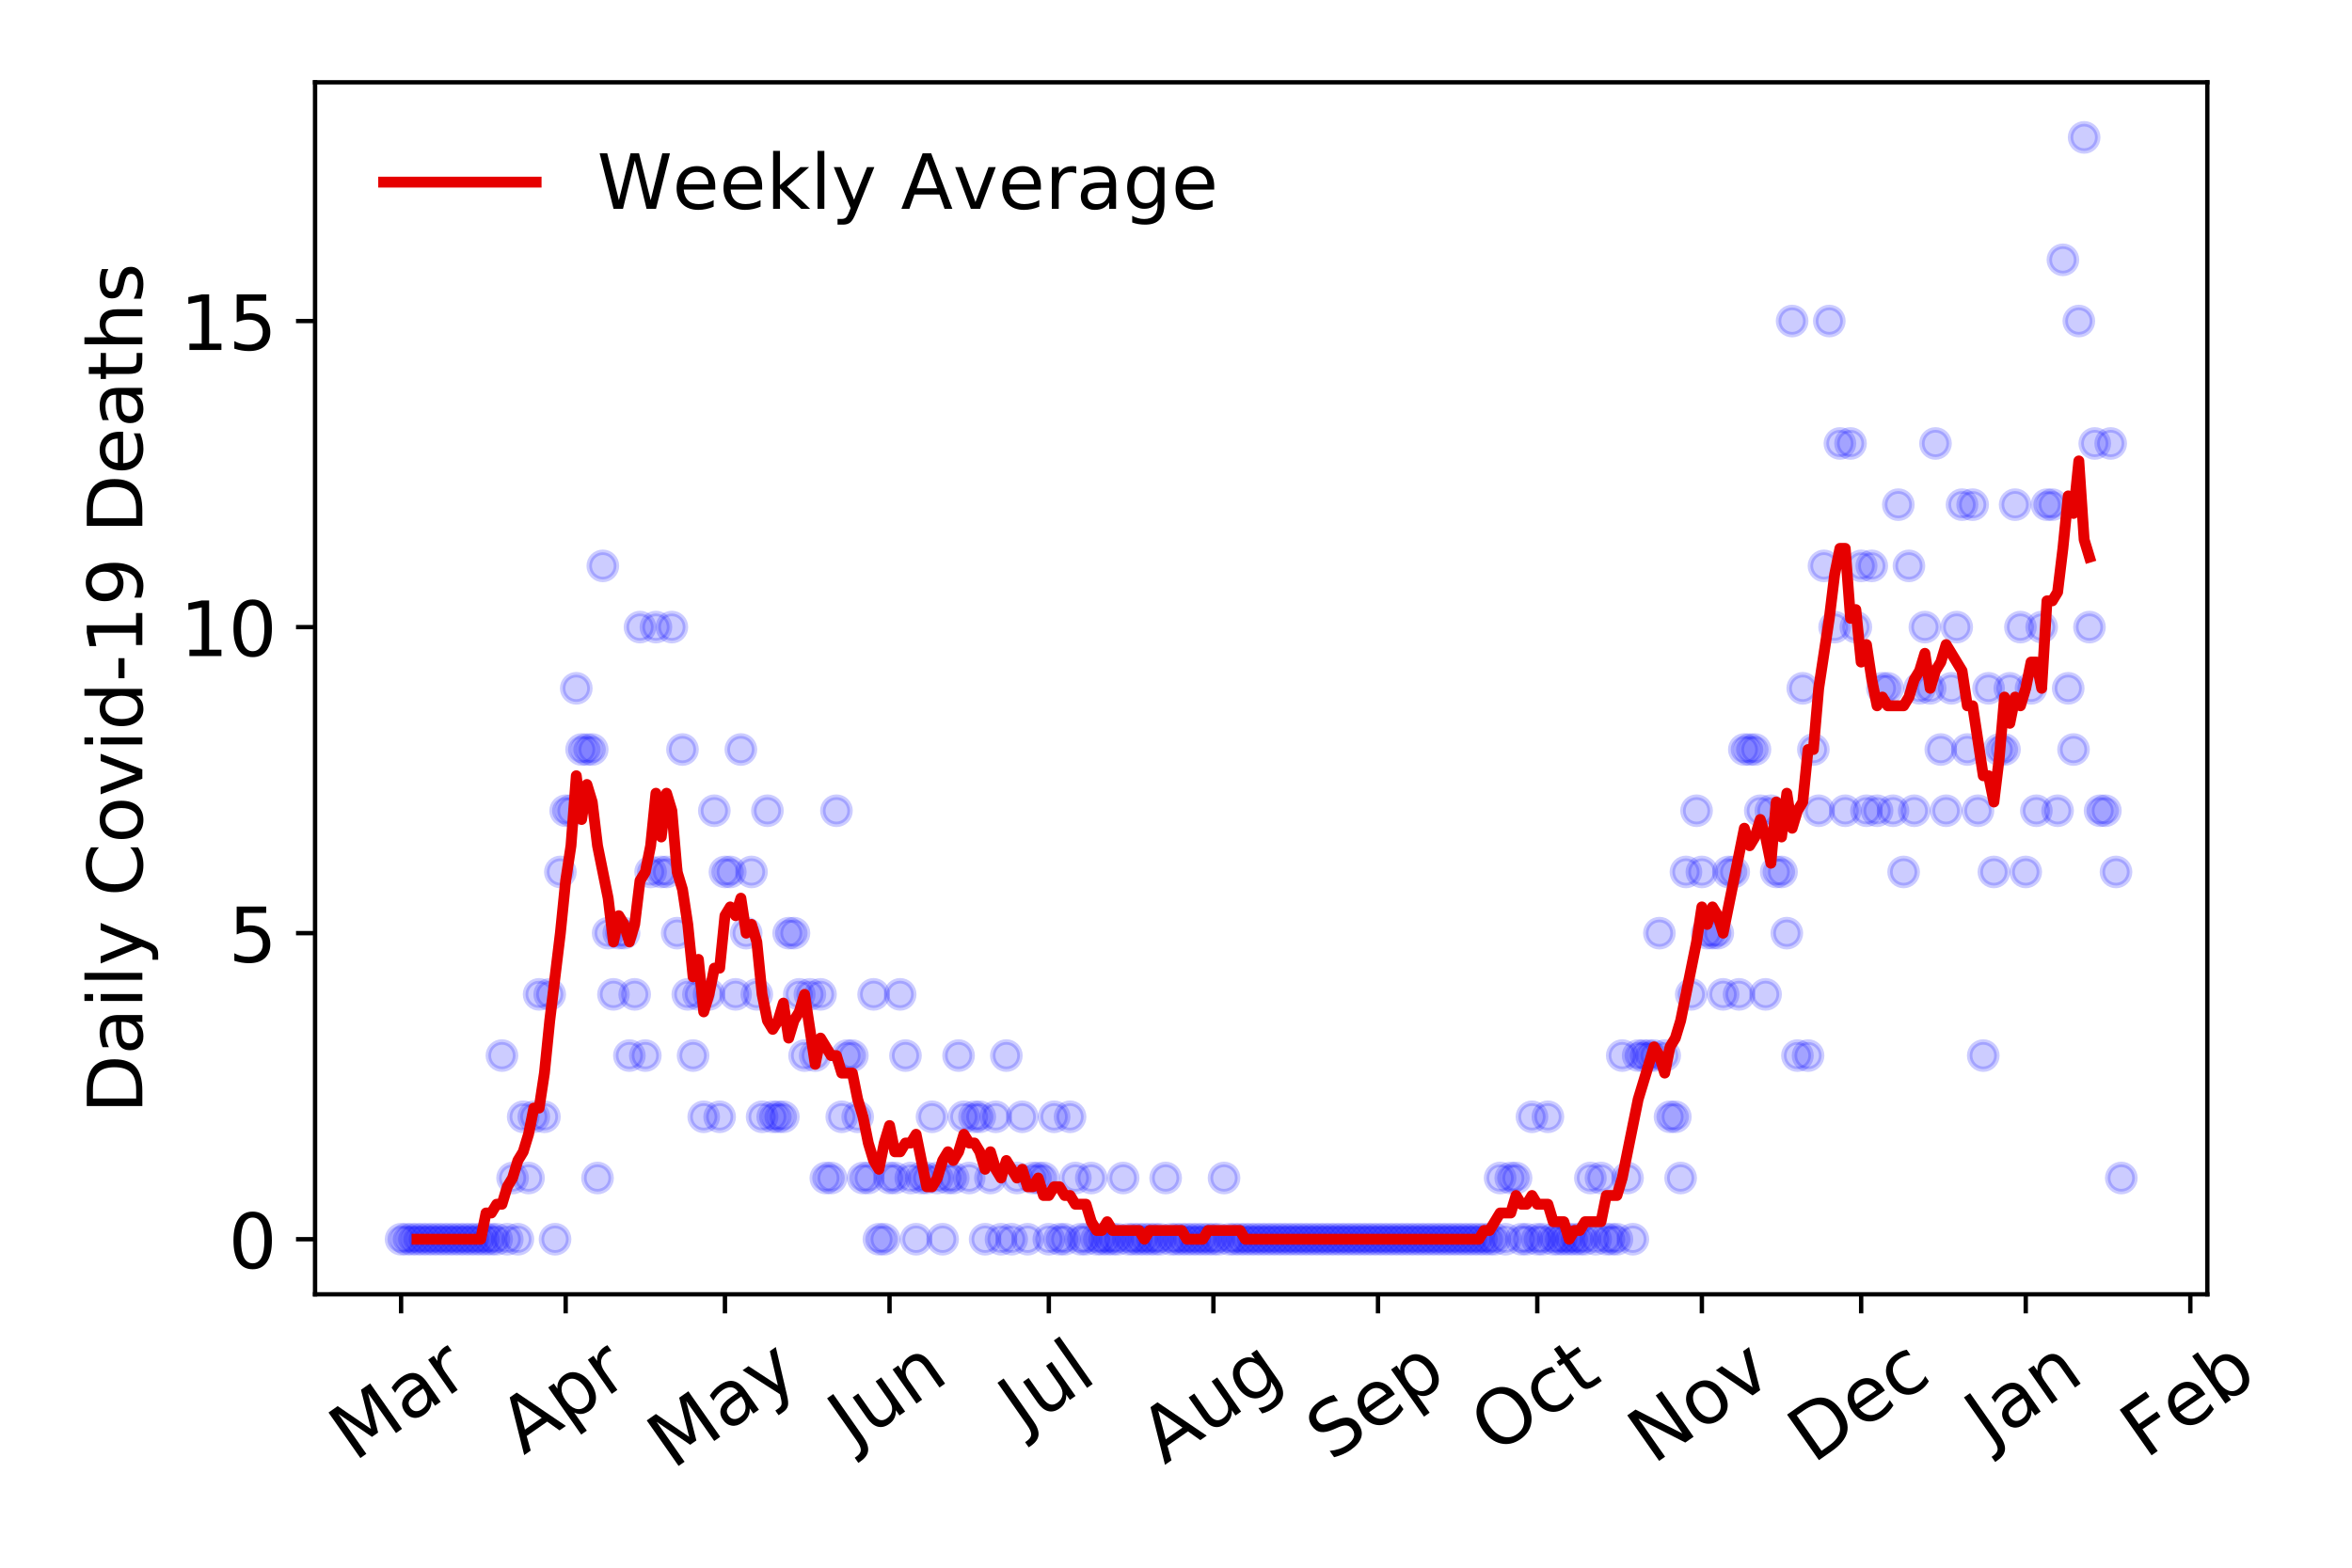 <?xml version="1.0" encoding="utf-8" standalone="no"?>
<!DOCTYPE svg PUBLIC "-//W3C//DTD SVG 1.1//EN"
  "http://www.w3.org/Graphics/SVG/1.1/DTD/svg11.dtd">
<!-- Created with matplotlib (https://matplotlib.org/) -->
<svg height="288pt" version="1.1" viewBox="0 0 432 288" width="432pt" xmlns="http://www.w3.org/2000/svg" xmlns:xlink="http://www.w3.org/1999/xlink">
 <defs>
  <style type="text/css">
*{stroke-linecap:butt;stroke-linejoin:round;}
  </style>
 </defs>
 <g id="figure_1">
  <g id="patch_1">
   <path d="M 0 288 
L 432 288 
L 432 0 
L 0 0 
z
" style="fill:#ffffff;"/>
  </g>
  <g id="axes_1">
   <g id="patch_2">
    <path d="M 57.87 237.778 
L 405.427 237.778 
L 405.427 15.12 
L 57.87 15.12 
z
" style="fill:#ffffff;"/>
   </g>
   <g id="matplotlib.axis_1">
    <g id="xtick_1">
     <g id="line2d_1">
      <defs>
       <path d="M 0 0 
L 0 3.5 
" id="m59191a6cae" style="stroke:#000000;stroke-width:0.8;"/>
      </defs>
      <g>
       <use style="stroke:#000000;stroke-width:0.8;" x="73.668" xlink:href="#m59191a6cae" y="237.778"/>
      </g>
     </g>
     <g id="text_1">
      <!-- Mar -->
      <defs>
       <path d="M 9.812 72.906 
L 24.516 72.906 
L 43.109 23.297 
L 61.812 72.906 
L 76.516 72.906 
L 76.516 0 
L 66.891 0 
L 66.891 64.016 
L 48.094 14.016 
L 38.188 14.016 
L 19.391 64.016 
L 19.391 0 
L 9.812 0 
z
" id="DejaVuSans-77"/>
       <path d="M 34.281 27.484 
Q 23.391 27.484 19.188 25 
Q 14.984 22.516 14.984 16.5 
Q 14.984 11.719 18.141 8.906 
Q 21.297 6.109 26.703 6.109 
Q 34.188 6.109 38.703 11.406 
Q 43.219 16.703 43.219 25.484 
L 43.219 27.484 
z
M 52.203 31.203 
L 52.203 0 
L 43.219 0 
L 43.219 8.297 
Q 40.141 3.328 35.547 0.953 
Q 30.953 -1.422 24.312 -1.422 
Q 15.922 -1.422 10.953 3.297 
Q 6 8.016 6 15.922 
Q 6 25.141 12.172 29.828 
Q 18.359 34.516 30.609 34.516 
L 43.219 34.516 
L 43.219 35.406 
Q 43.219 41.609 39.141 45 
Q 35.062 48.391 27.688 48.391 
Q 23 48.391 18.547 47.266 
Q 14.109 46.141 10.016 43.891 
L 10.016 52.203 
Q 14.938 54.109 19.578 55.047 
Q 24.219 56 28.609 56 
Q 40.484 56 46.344 49.844 
Q 52.203 43.703 52.203 31.203 
z
" id="DejaVuSans-97"/>
       <path d="M 41.109 46.297 
Q 39.594 47.172 37.812 47.578 
Q 36.031 48 33.891 48 
Q 26.266 48 22.188 43.047 
Q 18.109 38.094 18.109 28.812 
L 18.109 0 
L 9.078 0 
L 9.078 54.688 
L 18.109 54.688 
L 18.109 46.188 
Q 20.953 51.172 25.484 53.578 
Q 30.031 56 36.531 56 
Q 37.453 56 38.578 55.875 
Q 39.703 55.766 41.062 55.516 
z
" id="DejaVuSans-114"/>
      </defs>
      <g transform="translate(65.065 268.643)rotate(-35)scale(0.14 -0.14)">
       <use xlink:href="#DejaVuSans-77"/>
       <use x="86.279" xlink:href="#DejaVuSans-97"/>
       <use x="147.559" xlink:href="#DejaVuSans-114"/>
      </g>
     </g>
    </g>
    <g id="xtick_2">
     <g id="line2d_2">
      <g>
       <use style="stroke:#000000;stroke-width:0.8;" x="103.899" xlink:href="#m59191a6cae" y="237.778"/>
      </g>
     </g>
     <g id="text_2">
      <!-- Apr -->
      <defs>
       <path d="M 34.188 63.188 
L 20.797 26.906 
L 47.609 26.906 
z
M 28.609 72.906 
L 39.797 72.906 
L 67.578 0 
L 57.328 0 
L 50.688 18.703 
L 17.828 18.703 
L 11.188 0 
L 0.781 0 
z
" id="DejaVuSans-65"/>
       <path d="M 18.109 8.203 
L 18.109 -20.797 
L 9.078 -20.797 
L 9.078 54.688 
L 18.109 54.688 
L 18.109 46.391 
Q 20.953 51.266 25.266 53.625 
Q 29.594 56 35.594 56 
Q 45.562 56 51.781 48.094 
Q 58.016 40.188 58.016 27.297 
Q 58.016 14.406 51.781 6.484 
Q 45.562 -1.422 35.594 -1.422 
Q 29.594 -1.422 25.266 0.953 
Q 20.953 3.328 18.109 8.203 
z
M 48.688 27.297 
Q 48.688 37.203 44.609 42.844 
Q 40.531 48.484 33.406 48.484 
Q 26.266 48.484 22.188 42.844 
Q 18.109 37.203 18.109 27.297 
Q 18.109 17.391 22.188 11.75 
Q 26.266 6.109 33.406 6.109 
Q 40.531 6.109 44.609 11.75 
Q 48.688 17.391 48.688 27.297 
z
" id="DejaVuSans-112"/>
      </defs>
      <g transform="translate(96.195 267.384)rotate(-35)scale(0.14 -0.14)">
       <use xlink:href="#DejaVuSans-65"/>
       <use x="68.408" xlink:href="#DejaVuSans-112"/>
       <use x="131.885" xlink:href="#DejaVuSans-114"/>
      </g>
     </g>
    </g>
    <g id="xtick_3">
     <g id="line2d_3">
      <g>
       <use style="stroke:#000000;stroke-width:0.8;" x="133.154" xlink:href="#m59191a6cae" y="237.778"/>
      </g>
     </g>
     <g id="text_3">
      <!-- May -->
      <defs>
       <path d="M 32.172 -5.078 
Q 28.375 -14.844 24.75 -17.812 
Q 21.141 -20.797 15.094 -20.797 
L 7.906 -20.797 
L 7.906 -13.281 
L 13.188 -13.281 
Q 16.891 -13.281 18.938 -11.516 
Q 21 -9.766 23.484 -3.219 
L 25.094 0.875 
L 2.984 54.688 
L 12.5 54.688 
L 29.594 11.922 
L 46.688 54.688 
L 56.203 54.688 
z
" id="DejaVuSans-121"/>
      </defs>
      <g transform="translate(123.515 270.094)rotate(-35)scale(0.14 -0.14)">
       <use xlink:href="#DejaVuSans-77"/>
       <use x="86.279" xlink:href="#DejaVuSans-97"/>
       <use x="147.559" xlink:href="#DejaVuSans-121"/>
      </g>
     </g>
    </g>
    <g id="xtick_4">
     <g id="line2d_4">
      <g>
       <use style="stroke:#000000;stroke-width:0.8;" x="163.385" xlink:href="#m59191a6cae" y="237.778"/>
      </g>
     </g>
     <g id="text_4">
      <!-- Jun -->
      <defs>
       <path d="M 9.812 72.906 
L 19.672 72.906 
L 19.672 5.078 
Q 19.672 -8.109 14.672 -14.062 
Q 9.672 -20.016 -1.422 -20.016 
L -5.172 -20.016 
L -5.172 -11.719 
L -2.094 -11.719 
Q 4.438 -11.719 7.125 -8.047 
Q 9.812 -4.391 9.812 5.078 
z
" id="DejaVuSans-74"/>
       <path d="M 8.5 21.578 
L 8.5 54.688 
L 17.484 54.688 
L 17.484 21.922 
Q 17.484 14.156 20.5 10.266 
Q 23.531 6.391 29.594 6.391 
Q 36.859 6.391 41.078 11.031 
Q 45.312 15.672 45.312 23.688 
L 45.312 54.688 
L 54.297 54.688 
L 54.297 0 
L 45.312 0 
L 45.312 8.406 
Q 42.047 3.422 37.719 1 
Q 33.406 -1.422 27.688 -1.422 
Q 18.266 -1.422 13.375 4.438 
Q 8.5 10.297 8.5 21.578 
z
M 31.109 56 
z
" id="DejaVuSans-117"/>
       <path d="M 54.891 33.016 
L 54.891 0 
L 45.906 0 
L 45.906 32.719 
Q 45.906 40.484 42.875 44.328 
Q 39.844 48.188 33.797 48.188 
Q 26.516 48.188 22.312 43.547 
Q 18.109 38.922 18.109 30.906 
L 18.109 0 
L 9.078 0 
L 9.078 54.688 
L 18.109 54.688 
L 18.109 46.188 
Q 21.344 51.125 25.703 53.562 
Q 30.078 56 35.797 56 
Q 45.219 56 50.047 50.172 
Q 54.891 44.344 54.891 33.016 
z
" id="DejaVuSans-110"/>
      </defs>
      <g transform="translate(156.642 266.039)rotate(-35)scale(0.14 -0.14)">
       <use xlink:href="#DejaVuSans-74"/>
       <use x="29.492" xlink:href="#DejaVuSans-117"/>
       <use x="92.871" xlink:href="#DejaVuSans-110"/>
      </g>
     </g>
    </g>
    <g id="xtick_5">
     <g id="line2d_5">
      <g>
       <use style="stroke:#000000;stroke-width:0.8;" x="192.641" xlink:href="#m59191a6cae" y="237.778"/>
      </g>
     </g>
     <g id="text_5">
      <!-- Jul -->
      <defs>
       <path d="M 9.422 75.984 
L 18.406 75.984 
L 18.406 0 
L 9.422 0 
z
" id="DejaVuSans-108"/>
      </defs>
      <g transform="translate(187.938 263.181)rotate(-35)scale(0.14 -0.14)">
       <use xlink:href="#DejaVuSans-74"/>
       <use x="29.492" xlink:href="#DejaVuSans-117"/>
       <use x="92.871" xlink:href="#DejaVuSans-108"/>
      </g>
     </g>
    </g>
    <g id="xtick_6">
     <g id="line2d_6">
      <g>
       <use style="stroke:#000000;stroke-width:0.8;" x="222.872" xlink:href="#m59191a6cae" y="237.778"/>
      </g>
     </g>
     <g id="text_6">
      <!-- Aug -->
      <defs>
       <path d="M 45.406 27.984 
Q 45.406 37.75 41.375 43.109 
Q 37.359 48.484 30.078 48.484 
Q 22.859 48.484 18.828 43.109 
Q 14.797 37.75 14.797 27.984 
Q 14.797 18.266 18.828 12.891 
Q 22.859 7.516 30.078 7.516 
Q 37.359 7.516 41.375 12.891 
Q 45.406 18.266 45.406 27.984 
z
M 54.391 6.781 
Q 54.391 -7.172 48.188 -13.984 
Q 42 -20.797 29.203 -20.797 
Q 24.469 -20.797 20.266 -20.094 
Q 16.062 -19.391 12.109 -17.922 
L 12.109 -9.188 
Q 16.062 -11.328 19.922 -12.344 
Q 23.781 -13.375 27.781 -13.375 
Q 36.625 -13.375 41.016 -8.766 
Q 45.406 -4.156 45.406 5.172 
L 45.406 9.625 
Q 42.625 4.781 38.281 2.391 
Q 33.938 0 27.875 0 
Q 17.828 0 11.672 7.656 
Q 5.516 15.328 5.516 27.984 
Q 5.516 40.672 11.672 48.328 
Q 17.828 56 27.875 56 
Q 33.938 56 38.281 53.609 
Q 42.625 51.219 45.406 46.391 
L 45.406 54.688 
L 54.391 54.688 
z
" id="DejaVuSans-103"/>
      </defs>
      <g transform="translate(213.891 269.172)rotate(-35)scale(0.14 -0.14)">
       <use xlink:href="#DejaVuSans-65"/>
       <use x="68.408" xlink:href="#DejaVuSans-117"/>
       <use x="131.787" xlink:href="#DejaVuSans-103"/>
      </g>
     </g>
    </g>
    <g id="xtick_7">
     <g id="line2d_7">
      <g>
       <use style="stroke:#000000;stroke-width:0.8;" x="253.103" xlink:href="#m59191a6cae" y="237.778"/>
      </g>
     </g>
     <g id="text_7">
      <!-- Sep -->
      <defs>
       <path d="M 53.516 70.516 
L 53.516 60.891 
Q 47.906 63.578 42.922 64.891 
Q 37.938 66.219 33.297 66.219 
Q 25.25 66.219 20.875 63.094 
Q 16.5 59.969 16.5 54.203 
Q 16.5 49.359 19.406 46.891 
Q 22.312 44.438 30.422 42.922 
L 36.375 41.703 
Q 47.406 39.594 52.656 34.297 
Q 57.906 29 57.906 20.125 
Q 57.906 9.516 50.797 4.047 
Q 43.703 -1.422 29.984 -1.422 
Q 24.812 -1.422 18.969 -0.25 
Q 13.141 0.922 6.891 3.219 
L 6.891 13.375 
Q 12.891 10.016 18.656 8.297 
Q 24.422 6.594 29.984 6.594 
Q 38.422 6.594 43.016 9.906 
Q 47.609 13.234 47.609 19.391 
Q 47.609 24.75 44.312 27.781 
Q 41.016 30.812 33.5 32.328 
L 27.484 33.5 
Q 16.453 35.688 11.516 40.375 
Q 6.594 45.062 6.594 53.422 
Q 6.594 63.094 13.406 68.656 
Q 20.219 74.219 32.172 74.219 
Q 37.312 74.219 42.625 73.281 
Q 47.953 72.359 53.516 70.516 
z
" id="DejaVuSans-83"/>
       <path d="M 56.203 29.594 
L 56.203 25.203 
L 14.891 25.203 
Q 15.484 15.922 20.484 11.062 
Q 25.484 6.203 34.422 6.203 
Q 39.594 6.203 44.453 7.469 
Q 49.312 8.734 54.109 11.281 
L 54.109 2.781 
Q 49.266 0.734 44.188 -0.344 
Q 39.109 -1.422 33.891 -1.422 
Q 20.797 -1.422 13.156 6.188 
Q 5.516 13.812 5.516 26.812 
Q 5.516 40.234 12.766 48.109 
Q 20.016 56 32.328 56 
Q 43.359 56 49.781 48.891 
Q 56.203 41.797 56.203 29.594 
z
M 47.219 32.234 
Q 47.125 39.594 43.094 43.984 
Q 39.062 48.391 32.422 48.391 
Q 24.906 48.391 20.391 44.141 
Q 15.875 39.891 15.188 32.172 
z
" id="DejaVuSans-101"/>
      </defs>
      <g transform="translate(244.51 268.629)rotate(-35)scale(0.14 -0.14)">
       <use xlink:href="#DejaVuSans-83"/>
       <use x="63.477" xlink:href="#DejaVuSans-101"/>
       <use x="125" xlink:href="#DejaVuSans-112"/>
      </g>
     </g>
    </g>
    <g id="xtick_8">
     <g id="line2d_8">
      <g>
       <use style="stroke:#000000;stroke-width:0.8;" x="282.358" xlink:href="#m59191a6cae" y="237.778"/>
      </g>
     </g>
     <g id="text_8">
      <!-- Oct -->
      <defs>
       <path d="M 39.406 66.219 
Q 28.656 66.219 22.328 58.203 
Q 16.016 50.203 16.016 36.375 
Q 16.016 22.609 22.328 14.594 
Q 28.656 6.594 39.406 6.594 
Q 50.141 6.594 56.422 14.594 
Q 62.703 22.609 62.703 36.375 
Q 62.703 50.203 56.422 58.203 
Q 50.141 66.219 39.406 66.219 
z
M 39.406 74.219 
Q 54.734 74.219 63.906 63.938 
Q 73.094 53.656 73.094 36.375 
Q 73.094 19.141 63.906 8.859 
Q 54.734 -1.422 39.406 -1.422 
Q 24.031 -1.422 14.812 8.828 
Q 5.609 19.094 5.609 36.375 
Q 5.609 53.656 14.812 63.938 
Q 24.031 74.219 39.406 74.219 
z
" id="DejaVuSans-79"/>
       <path d="M 48.781 52.594 
L 48.781 44.188 
Q 44.969 46.297 41.141 47.344 
Q 37.312 48.391 33.406 48.391 
Q 24.656 48.391 19.812 42.844 
Q 14.984 37.312 14.984 27.297 
Q 14.984 17.281 19.812 11.734 
Q 24.656 6.203 33.406 6.203 
Q 37.312 6.203 41.141 7.25 
Q 44.969 8.297 48.781 10.406 
L 48.781 2.094 
Q 45.016 0.344 40.984 -0.531 
Q 36.969 -1.422 32.422 -1.422 
Q 20.062 -1.422 12.781 6.344 
Q 5.516 14.109 5.516 27.297 
Q 5.516 40.672 12.859 48.328 
Q 20.219 56 33.016 56 
Q 37.156 56 41.109 55.141 
Q 45.062 54.297 48.781 52.594 
z
" id="DejaVuSans-99"/>
       <path d="M 18.312 70.219 
L 18.312 54.688 
L 36.812 54.688 
L 36.812 47.703 
L 18.312 47.703 
L 18.312 18.016 
Q 18.312 11.328 20.141 9.422 
Q 21.969 7.516 27.594 7.516 
L 36.812 7.516 
L 36.812 0 
L 27.594 0 
Q 17.188 0 13.234 3.875 
Q 9.281 7.766 9.281 18.016 
L 9.281 47.703 
L 2.688 47.703 
L 2.688 54.688 
L 9.281 54.688 
L 9.281 70.219 
z
" id="DejaVuSans-116"/>
      </defs>
      <g transform="translate(274.659 267.377)rotate(-35)scale(0.14 -0.14)">
       <use xlink:href="#DejaVuSans-79"/>
       <use x="78.711" xlink:href="#DejaVuSans-99"/>
       <use x="133.691" xlink:href="#DejaVuSans-116"/>
      </g>
     </g>
    </g>
    <g id="xtick_9">
     <g id="line2d_9">
      <g>
       <use style="stroke:#000000;stroke-width:0.8;" x="312.589" xlink:href="#m59191a6cae" y="237.778"/>
      </g>
     </g>
     <g id="text_9">
      <!-- Nov -->
      <defs>
       <path d="M 9.812 72.906 
L 23.094 72.906 
L 55.422 11.922 
L 55.422 72.906 
L 64.984 72.906 
L 64.984 0 
L 51.703 0 
L 19.391 60.984 
L 19.391 0 
L 9.812 0 
z
" id="DejaVuSans-78"/>
       <path d="M 30.609 48.391 
Q 23.391 48.391 19.188 42.75 
Q 14.984 37.109 14.984 27.297 
Q 14.984 17.484 19.156 11.844 
Q 23.344 6.203 30.609 6.203 
Q 37.797 6.203 41.984 11.859 
Q 46.188 17.531 46.188 27.297 
Q 46.188 37.016 41.984 42.703 
Q 37.797 48.391 30.609 48.391 
z
M 30.609 56 
Q 42.328 56 49.016 48.375 
Q 55.719 40.766 55.719 27.297 
Q 55.719 13.875 49.016 6.219 
Q 42.328 -1.422 30.609 -1.422 
Q 18.844 -1.422 12.172 6.219 
Q 5.516 13.875 5.516 27.297 
Q 5.516 40.766 12.172 48.375 
Q 18.844 56 30.609 56 
z
" id="DejaVuSans-111"/>
       <path d="M 2.984 54.688 
L 12.5 54.688 
L 29.594 8.797 
L 46.688 54.688 
L 56.203 54.688 
L 35.688 0 
L 23.484 0 
z
" id="DejaVuSans-118"/>
      </defs>
      <g transform="translate(303.613 269.166)rotate(-35)scale(0.14 -0.14)">
       <use xlink:href="#DejaVuSans-78"/>
       <use x="74.805" xlink:href="#DejaVuSans-111"/>
       <use x="135.986" xlink:href="#DejaVuSans-118"/>
      </g>
     </g>
    </g>
    <g id="xtick_10">
     <g id="line2d_10">
      <g>
       <use style="stroke:#000000;stroke-width:0.8;" x="341.845" xlink:href="#m59191a6cae" y="237.778"/>
      </g>
     </g>
     <g id="text_10">
      <!-- Dec -->
      <defs>
       <path d="M 19.672 64.797 
L 19.672 8.109 
L 31.594 8.109 
Q 46.688 8.109 53.688 14.938 
Q 60.688 21.781 60.688 36.531 
Q 60.688 51.172 53.688 57.984 
Q 46.688 64.797 31.594 64.797 
z
M 9.812 72.906 
L 30.078 72.906 
Q 51.266 72.906 61.172 64.094 
Q 71.094 55.281 71.094 36.531 
Q 71.094 17.672 61.125 8.828 
Q 51.172 0 30.078 0 
L 9.812 0 
z
" id="DejaVuSans-68"/>
      </defs>
      <g transform="translate(332.964 269.032)rotate(-35)scale(0.14 -0.14)">
       <use xlink:href="#DejaVuSans-68"/>
       <use x="77.002" xlink:href="#DejaVuSans-101"/>
       <use x="138.525" xlink:href="#DejaVuSans-99"/>
      </g>
     </g>
    </g>
    <g id="xtick_11">
     <g id="line2d_11">
      <g>
       <use style="stroke:#000000;stroke-width:0.8;" x="372.075" xlink:href="#m59191a6cae" y="237.778"/>
      </g>
     </g>
     <g id="text_11">
      <!-- Jan -->
      <g transform="translate(365.452 265.871)rotate(-35)scale(0.14 -0.14)">
       <use xlink:href="#DejaVuSans-74"/>
       <use x="29.492" xlink:href="#DejaVuSans-97"/>
       <use x="90.771" xlink:href="#DejaVuSans-110"/>
      </g>
     </g>
    </g>
    <g id="xtick_12">
     <g id="line2d_12">
      <g>
       <use style="stroke:#000000;stroke-width:0.8;" x="402.306" xlink:href="#m59191a6cae" y="237.778"/>
      </g>
     </g>
     <g id="text_12">
      <!-- Feb -->
      <defs>
       <path d="M 9.812 72.906 
L 51.703 72.906 
L 51.703 64.594 
L 19.672 64.594 
L 19.672 43.109 
L 48.578 43.109 
L 48.578 34.812 
L 19.672 34.812 
L 19.672 0 
L 9.812 0 
z
" id="DejaVuSans-70"/>
       <path d="M 48.688 27.297 
Q 48.688 37.203 44.609 42.844 
Q 40.531 48.484 33.406 48.484 
Q 26.266 48.484 22.188 42.844 
Q 18.109 37.203 18.109 27.297 
Q 18.109 17.391 22.188 11.75 
Q 26.266 6.109 33.406 6.109 
Q 40.531 6.109 44.609 11.75 
Q 48.688 17.391 48.688 27.297 
z
M 18.109 46.391 
Q 20.953 51.266 25.266 53.625 
Q 29.594 56 35.594 56 
Q 45.562 56 51.781 48.094 
Q 58.016 40.188 58.016 27.297 
Q 58.016 14.406 51.781 6.484 
Q 45.562 -1.422 35.594 -1.422 
Q 29.594 -1.422 25.266 0.953 
Q 20.953 3.328 18.109 8.203 
L 18.109 0 
L 9.078 0 
L 9.078 75.984 
L 18.109 75.984 
z
" id="DejaVuSans-98"/>
      </defs>
      <g transform="translate(394.06 268.143)rotate(-35)scale(0.14 -0.14)">
       <use xlink:href="#DejaVuSans-70"/>
       <use x="57.441" xlink:href="#DejaVuSans-101"/>
       <use x="118.965" xlink:href="#DejaVuSans-98"/>
      </g>
     </g>
    </g>
   </g>
   <g id="matplotlib.axis_2">
    <g id="ytick_1">
     <g id="line2d_13">
      <defs>
       <path d="M 0 0 
L -3.5 0 
" id="m189da350ed" style="stroke:#000000;stroke-width:0.8;"/>
      </defs>
      <g>
       <use style="stroke:#000000;stroke-width:0.8;" x="57.87" xlink:href="#m189da350ed" y="227.657"/>
      </g>
     </g>
     <g id="text_13">
      <!-- 0 -->
      <defs>
       <path d="M 31.781 66.406 
Q 24.172 66.406 20.328 58.906 
Q 16.5 51.422 16.5 36.375 
Q 16.5 21.391 20.328 13.891 
Q 24.172 6.391 31.781 6.391 
Q 39.453 6.391 43.281 13.891 
Q 47.125 21.391 47.125 36.375 
Q 47.125 51.422 43.281 58.906 
Q 39.453 66.406 31.781 66.406 
z
M 31.781 74.219 
Q 44.047 74.219 50.516 64.516 
Q 56.984 54.828 56.984 36.375 
Q 56.984 17.969 50.516 8.266 
Q 44.047 -1.422 31.781 -1.422 
Q 19.531 -1.422 13.062 8.266 
Q 6.594 17.969 6.594 36.375 
Q 6.594 54.828 13.062 64.516 
Q 19.531 74.219 31.781 74.219 
z
" id="DejaVuSans-48"/>
      </defs>
      <g transform="translate(41.962 232.976)scale(0.14 -0.14)">
       <use xlink:href="#DejaVuSans-48"/>
      </g>
     </g>
    </g>
    <g id="ytick_2">
     <g id="line2d_14">
      <g>
       <use style="stroke:#000000;stroke-width:0.8;" x="57.87" xlink:href="#m189da350ed" y="171.431"/>
      </g>
     </g>
     <g id="text_14">
      <!-- 5 -->
      <defs>
       <path d="M 10.797 72.906 
L 49.516 72.906 
L 49.516 64.594 
L 19.828 64.594 
L 19.828 46.734 
Q 21.969 47.469 24.109 47.828 
Q 26.266 48.188 28.422 48.188 
Q 40.625 48.188 47.75 41.5 
Q 54.891 34.812 54.891 23.391 
Q 54.891 11.625 47.562 5.094 
Q 40.234 -1.422 26.906 -1.422 
Q 22.312 -1.422 17.547 -0.641 
Q 12.797 0.141 7.719 1.703 
L 7.719 11.625 
Q 12.109 9.234 16.797 8.062 
Q 21.484 6.891 26.703 6.891 
Q 35.156 6.891 40.078 11.328 
Q 45.016 15.766 45.016 23.391 
Q 45.016 31 40.078 35.438 
Q 35.156 39.891 26.703 39.891 
Q 22.75 39.891 18.812 39.016 
Q 14.891 38.141 10.797 36.281 
z
" id="DejaVuSans-53"/>
      </defs>
      <g transform="translate(41.962 176.749)scale(0.14 -0.14)">
       <use xlink:href="#DejaVuSans-53"/>
      </g>
     </g>
    </g>
    <g id="ytick_3">
     <g id="line2d_15">
      <g>
       <use style="stroke:#000000;stroke-width:0.8;" x="57.87" xlink:href="#m189da350ed" y="115.204"/>
      </g>
     </g>
     <g id="text_15">
      <!-- 10 -->
      <defs>
       <path d="M 12.406 8.297 
L 28.516 8.297 
L 28.516 63.922 
L 10.984 60.406 
L 10.984 69.391 
L 28.422 72.906 
L 38.281 72.906 
L 38.281 8.297 
L 54.391 8.297 
L 54.391 0 
L 12.406 0 
z
" id="DejaVuSans-49"/>
      </defs>
      <g transform="translate(33.055 120.523)scale(0.14 -0.14)">
       <use xlink:href="#DejaVuSans-49"/>
       <use x="63.623" xlink:href="#DejaVuSans-48"/>
      </g>
     </g>
    </g>
    <g id="ytick_4">
     <g id="line2d_16">
      <g>
       <use style="stroke:#000000;stroke-width:0.8;" x="57.87" xlink:href="#m189da350ed" y="58.977"/>
      </g>
     </g>
     <g id="text_16">
      <!-- 15 -->
      <g transform="translate(33.055 64.296)scale(0.14 -0.14)">
       <use xlink:href="#DejaVuSans-49"/>
       <use x="63.623" xlink:href="#DejaVuSans-53"/>
      </g>
     </g>
    </g>
    <g id="text_17">
     <!-- Daily Covid-19 Deaths -->
     <defs>
      <path d="M 9.422 54.688 
L 18.406 54.688 
L 18.406 0 
L 9.422 0 
z
M 9.422 75.984 
L 18.406 75.984 
L 18.406 64.594 
L 9.422 64.594 
z
" id="DejaVuSans-105"/>
      <path id="DejaVuSans-32"/>
      <path d="M 64.406 67.281 
L 64.406 56.891 
Q 59.422 61.531 53.781 63.812 
Q 48.141 66.109 41.797 66.109 
Q 29.297 66.109 22.656 58.469 
Q 16.016 50.828 16.016 36.375 
Q 16.016 21.969 22.656 14.328 
Q 29.297 6.688 41.797 6.688 
Q 48.141 6.688 53.781 8.984 
Q 59.422 11.281 64.406 15.922 
L 64.406 5.609 
Q 59.234 2.094 53.438 0.328 
Q 47.656 -1.422 41.219 -1.422 
Q 24.656 -1.422 15.125 8.703 
Q 5.609 18.844 5.609 36.375 
Q 5.609 53.953 15.125 64.078 
Q 24.656 74.219 41.219 74.219 
Q 47.75 74.219 53.531 72.484 
Q 59.328 70.75 64.406 67.281 
z
" id="DejaVuSans-67"/>
      <path d="M 45.406 46.391 
L 45.406 75.984 
L 54.391 75.984 
L 54.391 0 
L 45.406 0 
L 45.406 8.203 
Q 42.578 3.328 38.25 0.953 
Q 33.938 -1.422 27.875 -1.422 
Q 17.969 -1.422 11.734 6.484 
Q 5.516 14.406 5.516 27.297 
Q 5.516 40.188 11.734 48.094 
Q 17.969 56 27.875 56 
Q 33.938 56 38.25 53.625 
Q 42.578 51.266 45.406 46.391 
z
M 14.797 27.297 
Q 14.797 17.391 18.875 11.75 
Q 22.953 6.109 30.078 6.109 
Q 37.203 6.109 41.297 11.75 
Q 45.406 17.391 45.406 27.297 
Q 45.406 37.203 41.297 42.844 
Q 37.203 48.484 30.078 48.484 
Q 22.953 48.484 18.875 42.844 
Q 14.797 37.203 14.797 27.297 
z
" id="DejaVuSans-100"/>
      <path d="M 4.891 31.391 
L 31.203 31.391 
L 31.203 23.391 
L 4.891 23.391 
z
" id="DejaVuSans-45"/>
      <path d="M 10.984 1.516 
L 10.984 10.5 
Q 14.703 8.734 18.5 7.812 
Q 22.312 6.891 25.984 6.891 
Q 35.75 6.891 40.891 13.453 
Q 46.047 20.016 46.781 33.406 
Q 43.953 29.203 39.594 26.953 
Q 35.25 24.703 29.984 24.703 
Q 19.047 24.703 12.672 31.312 
Q 6.297 37.938 6.297 49.422 
Q 6.297 60.641 12.938 67.422 
Q 19.578 74.219 30.609 74.219 
Q 43.266 74.219 49.922 64.516 
Q 56.594 54.828 56.594 36.375 
Q 56.594 19.141 48.406 8.859 
Q 40.234 -1.422 26.422 -1.422 
Q 22.703 -1.422 18.891 -0.688 
Q 15.094 0.047 10.984 1.516 
z
M 30.609 32.422 
Q 37.25 32.422 41.125 36.953 
Q 45.016 41.5 45.016 49.422 
Q 45.016 57.281 41.125 61.844 
Q 37.25 66.406 30.609 66.406 
Q 23.969 66.406 20.094 61.844 
Q 16.219 57.281 16.219 49.422 
Q 16.219 41.5 20.094 36.953 
Q 23.969 32.422 30.609 32.422 
z
" id="DejaVuSans-57"/>
      <path d="M 54.891 33.016 
L 54.891 0 
L 45.906 0 
L 45.906 32.719 
Q 45.906 40.484 42.875 44.328 
Q 39.844 48.188 33.797 48.188 
Q 26.516 48.188 22.312 43.547 
Q 18.109 38.922 18.109 30.906 
L 18.109 0 
L 9.078 0 
L 9.078 75.984 
L 18.109 75.984 
L 18.109 46.188 
Q 21.344 51.125 25.703 53.562 
Q 30.078 56 35.797 56 
Q 45.219 56 50.047 50.172 
Q 54.891 44.344 54.891 33.016 
z
" id="DejaVuSans-104"/>
      <path d="M 44.281 53.078 
L 44.281 44.578 
Q 40.484 46.531 36.375 47.5 
Q 32.281 48.484 27.875 48.484 
Q 21.188 48.484 17.844 46.438 
Q 14.5 44.391 14.5 40.281 
Q 14.5 37.156 16.891 35.375 
Q 19.281 33.594 26.516 31.984 
L 29.594 31.297 
Q 39.156 29.25 43.188 25.516 
Q 47.219 21.781 47.219 15.094 
Q 47.219 7.469 41.188 3.016 
Q 35.156 -1.422 24.609 -1.422 
Q 20.219 -1.422 15.453 -0.562 
Q 10.688 0.297 5.422 2 
L 5.422 11.281 
Q 10.406 8.688 15.234 7.391 
Q 20.062 6.109 24.812 6.109 
Q 31.156 6.109 34.562 8.281 
Q 37.984 10.453 37.984 14.406 
Q 37.984 18.062 35.516 20.016 
Q 33.062 21.969 24.703 23.781 
L 21.578 24.516 
Q 13.234 26.266 9.516 29.906 
Q 5.812 33.547 5.812 39.891 
Q 5.812 47.609 11.281 51.797 
Q 16.75 56 26.812 56 
Q 31.781 56 36.172 55.266 
Q 40.578 54.547 44.281 53.078 
z
" id="DejaVuSans-115"/>
     </defs>
     <g transform="translate(26.143 204.56)rotate(-90)scale(0.14 -0.14)">
      <use xlink:href="#DejaVuSans-68"/>
      <use x="77.002" xlink:href="#DejaVuSans-97"/>
      <use x="138.281" xlink:href="#DejaVuSans-105"/>
      <use x="166.064" xlink:href="#DejaVuSans-108"/>
      <use x="193.848" xlink:href="#DejaVuSans-121"/>
      <use x="253.027" xlink:href="#DejaVuSans-32"/>
      <use x="284.814" xlink:href="#DejaVuSans-67"/>
      <use x="354.639" xlink:href="#DejaVuSans-111"/>
      <use x="415.82" xlink:href="#DejaVuSans-118"/>
      <use x="475" xlink:href="#DejaVuSans-105"/>
      <use x="502.783" xlink:href="#DejaVuSans-100"/>
      <use x="566.26" xlink:href="#DejaVuSans-45"/>
      <use x="602.344" xlink:href="#DejaVuSans-49"/>
      <use x="665.967" xlink:href="#DejaVuSans-57"/>
      <use x="729.59" xlink:href="#DejaVuSans-32"/>
      <use x="761.377" xlink:href="#DejaVuSans-68"/>
      <use x="838.379" xlink:href="#DejaVuSans-101"/>
      <use x="899.902" xlink:href="#DejaVuSans-97"/>
      <use x="961.182" xlink:href="#DejaVuSans-116"/>
      <use x="1000.391" xlink:href="#DejaVuSans-104"/>
      <use x="1063.77" xlink:href="#DejaVuSans-115"/>
     </g>
    </g>
   </g>
   <g id="line2d_17">
    <defs>
     <path d="M 0 2.5 
C 0.663 2.5 1.299 2.237 1.768 1.768 
C 2.237 1.299 2.5 0.663 2.5 0 
C 2.5 -0.663 2.237 -1.299 1.768 -1.768 
C 1.299 -2.237 0.663 -2.5 0 -2.5 
C -0.663 -2.5 -1.299 -2.237 -1.768 -1.768 
C -2.237 -1.299 -2.5 -0.663 -2.5 0 
C -2.5 0.663 -2.237 1.299 -1.768 1.768 
C -1.299 2.237 -0.663 2.5 0 2.5 
z
" id="ma4a6c5a541" style="stroke:#0000ff;stroke-opacity:0.2;"/>
    </defs>
    <g clip-path="url(#pc4bc28bbb4)">
     <use style="fill:#0000ff;fill-opacity:0.2;stroke:#0000ff;stroke-opacity:0.2;" x="73.668" xlink:href="#ma4a6c5a541" y="227.657"/>
     <use style="fill:#0000ff;fill-opacity:0.2;stroke:#0000ff;stroke-opacity:0.2;" x="74.643" xlink:href="#ma4a6c5a541" y="227.657"/>
     <use style="fill:#0000ff;fill-opacity:0.2;stroke:#0000ff;stroke-opacity:0.2;" x="75.618" xlink:href="#ma4a6c5a541" y="227.657"/>
     <use style="fill:#0000ff;fill-opacity:0.2;stroke:#0000ff;stroke-opacity:0.2;" x="76.594" xlink:href="#ma4a6c5a541" y="227.657"/>
     <use style="fill:#0000ff;fill-opacity:0.2;stroke:#0000ff;stroke-opacity:0.2;" x="77.569" xlink:href="#ma4a6c5a541" y="227.657"/>
     <use style="fill:#0000ff;fill-opacity:0.2;stroke:#0000ff;stroke-opacity:0.2;" x="78.544" xlink:href="#ma4a6c5a541" y="227.657"/>
     <use style="fill:#0000ff;fill-opacity:0.2;stroke:#0000ff;stroke-opacity:0.2;" x="79.519" xlink:href="#ma4a6c5a541" y="227.657"/>
     <use style="fill:#0000ff;fill-opacity:0.2;stroke:#0000ff;stroke-opacity:0.2;" x="80.494" xlink:href="#ma4a6c5a541" y="227.657"/>
     <use style="fill:#0000ff;fill-opacity:0.2;stroke:#0000ff;stroke-opacity:0.2;" x="81.47" xlink:href="#ma4a6c5a541" y="227.657"/>
     <use style="fill:#0000ff;fill-opacity:0.2;stroke:#0000ff;stroke-opacity:0.2;" x="82.445" xlink:href="#ma4a6c5a541" y="227.657"/>
     <use style="fill:#0000ff;fill-opacity:0.2;stroke:#0000ff;stroke-opacity:0.2;" x="83.42" xlink:href="#ma4a6c5a541" y="227.657"/>
     <use style="fill:#0000ff;fill-opacity:0.2;stroke:#0000ff;stroke-opacity:0.2;" x="84.395" xlink:href="#ma4a6c5a541" y="227.657"/>
     <use style="fill:#0000ff;fill-opacity:0.2;stroke:#0000ff;stroke-opacity:0.2;" x="85.37" xlink:href="#ma4a6c5a541" y="227.657"/>
     <use style="fill:#0000ff;fill-opacity:0.2;stroke:#0000ff;stroke-opacity:0.2;" x="86.345" xlink:href="#ma4a6c5a541" y="227.657"/>
     <use style="fill:#0000ff;fill-opacity:0.2;stroke:#0000ff;stroke-opacity:0.2;" x="87.321" xlink:href="#ma4a6c5a541" y="227.657"/>
     <use style="fill:#0000ff;fill-opacity:0.2;stroke:#0000ff;stroke-opacity:0.2;" x="88.296" xlink:href="#ma4a6c5a541" y="227.657"/>
     <use style="fill:#0000ff;fill-opacity:0.2;stroke:#0000ff;stroke-opacity:0.2;" x="89.271" xlink:href="#ma4a6c5a541" y="227.657"/>
     <use style="fill:#0000ff;fill-opacity:0.2;stroke:#0000ff;stroke-opacity:0.2;" x="90.246" xlink:href="#ma4a6c5a541" y="227.657"/>
     <use style="fill:#0000ff;fill-opacity:0.2;stroke:#0000ff;stroke-opacity:0.2;" x="91.221" xlink:href="#ma4a6c5a541" y="227.657"/>
     <use style="fill:#0000ff;fill-opacity:0.2;stroke:#0000ff;stroke-opacity:0.2;" x="92.197" xlink:href="#ma4a6c5a541" y="193.921"/>
     <use style="fill:#0000ff;fill-opacity:0.2;stroke:#0000ff;stroke-opacity:0.2;" x="93.172" xlink:href="#ma4a6c5a541" y="227.657"/>
     <use style="fill:#0000ff;fill-opacity:0.2;stroke:#0000ff;stroke-opacity:0.2;" x="94.147" xlink:href="#ma4a6c5a541" y="216.412"/>
     <use style="fill:#0000ff;fill-opacity:0.2;stroke:#0000ff;stroke-opacity:0.2;" x="95.122" xlink:href="#ma4a6c5a541" y="227.657"/>
     <use style="fill:#0000ff;fill-opacity:0.2;stroke:#0000ff;stroke-opacity:0.2;" x="96.097" xlink:href="#ma4a6c5a541" y="205.167"/>
     <use style="fill:#0000ff;fill-opacity:0.2;stroke:#0000ff;stroke-opacity:0.2;" x="97.073" xlink:href="#ma4a6c5a541" y="216.412"/>
     <use style="fill:#0000ff;fill-opacity:0.2;stroke:#0000ff;stroke-opacity:0.2;" x="98.048" xlink:href="#ma4a6c5a541" y="205.167"/>
     <use style="fill:#0000ff;fill-opacity:0.2;stroke:#0000ff;stroke-opacity:0.2;" x="99.023" xlink:href="#ma4a6c5a541" y="182.676"/>
     <use style="fill:#0000ff;fill-opacity:0.2;stroke:#0000ff;stroke-opacity:0.2;" x="99.998" xlink:href="#ma4a6c5a541" y="205.167"/>
     <use style="fill:#0000ff;fill-opacity:0.2;stroke:#0000ff;stroke-opacity:0.2;" x="100.973" xlink:href="#ma4a6c5a541" y="182.676"/>
     <use style="fill:#0000ff;fill-opacity:0.2;stroke:#0000ff;stroke-opacity:0.2;" x="101.948" xlink:href="#ma4a6c5a541" y="227.657"/>
     <use style="fill:#0000ff;fill-opacity:0.2;stroke:#0000ff;stroke-opacity:0.2;" x="102.924" xlink:href="#ma4a6c5a541" y="160.185"/>
     <use style="fill:#0000ff;fill-opacity:0.2;stroke:#0000ff;stroke-opacity:0.2;" x="103.899" xlink:href="#ma4a6c5a541" y="148.94"/>
     <use style="fill:#0000ff;fill-opacity:0.2;stroke:#0000ff;stroke-opacity:0.2;" x="104.874" xlink:href="#ma4a6c5a541" y="148.94"/>
     <use style="fill:#0000ff;fill-opacity:0.2;stroke:#0000ff;stroke-opacity:0.2;" x="105.849" xlink:href="#ma4a6c5a541" y="126.449"/>
     <use style="fill:#0000ff;fill-opacity:0.2;stroke:#0000ff;stroke-opacity:0.2;" x="106.824" xlink:href="#ma4a6c5a541" y="137.694"/>
     <use style="fill:#0000ff;fill-opacity:0.2;stroke:#0000ff;stroke-opacity:0.2;" x="107.8" xlink:href="#ma4a6c5a541" y="137.694"/>
     <use style="fill:#0000ff;fill-opacity:0.2;stroke:#0000ff;stroke-opacity:0.2;" x="108.775" xlink:href="#ma4a6c5a541" y="137.694"/>
     <use style="fill:#0000ff;fill-opacity:0.2;stroke:#0000ff;stroke-opacity:0.2;" x="109.75" xlink:href="#ma4a6c5a541" y="216.412"/>
     <use style="fill:#0000ff;fill-opacity:0.2;stroke:#0000ff;stroke-opacity:0.2;" x="110.725" xlink:href="#ma4a6c5a541" y="103.958"/>
     <use style="fill:#0000ff;fill-opacity:0.2;stroke:#0000ff;stroke-opacity:0.2;" x="111.7" xlink:href="#ma4a6c5a541" y="171.431"/>
     <use style="fill:#0000ff;fill-opacity:0.2;stroke:#0000ff;stroke-opacity:0.2;" x="112.676" xlink:href="#ma4a6c5a541" y="182.676"/>
     <use style="fill:#0000ff;fill-opacity:0.2;stroke:#0000ff;stroke-opacity:0.2;" x="113.651" xlink:href="#ma4a6c5a541" y="171.431"/>
     <use style="fill:#0000ff;fill-opacity:0.2;stroke:#0000ff;stroke-opacity:0.2;" x="114.626" xlink:href="#ma4a6c5a541" y="171.431"/>
     <use style="fill:#0000ff;fill-opacity:0.2;stroke:#0000ff;stroke-opacity:0.2;" x="115.601" xlink:href="#ma4a6c5a541" y="193.921"/>
     <use style="fill:#0000ff;fill-opacity:0.2;stroke:#0000ff;stroke-opacity:0.2;" x="116.576" xlink:href="#ma4a6c5a541" y="182.676"/>
     <use style="fill:#0000ff;fill-opacity:0.2;stroke:#0000ff;stroke-opacity:0.2;" x="117.551" xlink:href="#ma4a6c5a541" y="115.204"/>
     <use style="fill:#0000ff;fill-opacity:0.2;stroke:#0000ff;stroke-opacity:0.2;" x="118.527" xlink:href="#ma4a6c5a541" y="193.921"/>
     <use style="fill:#0000ff;fill-opacity:0.2;stroke:#0000ff;stroke-opacity:0.2;" x="119.502" xlink:href="#ma4a6c5a541" y="160.185"/>
     <use style="fill:#0000ff;fill-opacity:0.2;stroke:#0000ff;stroke-opacity:0.2;" x="120.477" xlink:href="#ma4a6c5a541" y="115.204"/>
     <use style="fill:#0000ff;fill-opacity:0.2;stroke:#0000ff;stroke-opacity:0.2;" x="121.452" xlink:href="#ma4a6c5a541" y="160.185"/>
     <use style="fill:#0000ff;fill-opacity:0.2;stroke:#0000ff;stroke-opacity:0.2;" x="122.427" xlink:href="#ma4a6c5a541" y="160.185"/>
     <use style="fill:#0000ff;fill-opacity:0.2;stroke:#0000ff;stroke-opacity:0.2;" x="123.403" xlink:href="#ma4a6c5a541" y="115.204"/>
     <use style="fill:#0000ff;fill-opacity:0.2;stroke:#0000ff;stroke-opacity:0.2;" x="124.378" xlink:href="#ma4a6c5a541" y="171.431"/>
     <use style="fill:#0000ff;fill-opacity:0.2;stroke:#0000ff;stroke-opacity:0.2;" x="125.353" xlink:href="#ma4a6c5a541" y="137.694"/>
     <use style="fill:#0000ff;fill-opacity:0.2;stroke:#0000ff;stroke-opacity:0.2;" x="126.328" xlink:href="#ma4a6c5a541" y="182.676"/>
     <use style="fill:#0000ff;fill-opacity:0.2;stroke:#0000ff;stroke-opacity:0.2;" x="127.303" xlink:href="#ma4a6c5a541" y="193.921"/>
     <use style="fill:#0000ff;fill-opacity:0.2;stroke:#0000ff;stroke-opacity:0.2;" x="128.279" xlink:href="#ma4a6c5a541" y="182.676"/>
     <use style="fill:#0000ff;fill-opacity:0.2;stroke:#0000ff;stroke-opacity:0.2;" x="129.254" xlink:href="#ma4a6c5a541" y="205.167"/>
     <use style="fill:#0000ff;fill-opacity:0.2;stroke:#0000ff;stroke-opacity:0.2;" x="130.229" xlink:href="#ma4a6c5a541" y="182.676"/>
     <use style="fill:#0000ff;fill-opacity:0.2;stroke:#0000ff;stroke-opacity:0.2;" x="131.204" xlink:href="#ma4a6c5a541" y="148.94"/>
     <use style="fill:#0000ff;fill-opacity:0.2;stroke:#0000ff;stroke-opacity:0.2;" x="132.179" xlink:href="#ma4a6c5a541" y="205.167"/>
     <use style="fill:#0000ff;fill-opacity:0.2;stroke:#0000ff;stroke-opacity:0.2;" x="133.154" xlink:href="#ma4a6c5a541" y="160.185"/>
     <use style="fill:#0000ff;fill-opacity:0.2;stroke:#0000ff;stroke-opacity:0.2;" x="134.13" xlink:href="#ma4a6c5a541" y="160.185"/>
     <use style="fill:#0000ff;fill-opacity:0.2;stroke:#0000ff;stroke-opacity:0.2;" x="135.105" xlink:href="#ma4a6c5a541" y="182.676"/>
     <use style="fill:#0000ff;fill-opacity:0.2;stroke:#0000ff;stroke-opacity:0.2;" x="136.08" xlink:href="#ma4a6c5a541" y="137.694"/>
     <use style="fill:#0000ff;fill-opacity:0.2;stroke:#0000ff;stroke-opacity:0.2;" x="137.055" xlink:href="#ma4a6c5a541" y="171.431"/>
     <use style="fill:#0000ff;fill-opacity:0.2;stroke:#0000ff;stroke-opacity:0.2;" x="138.03" xlink:href="#ma4a6c5a541" y="160.185"/>
     <use style="fill:#0000ff;fill-opacity:0.2;stroke:#0000ff;stroke-opacity:0.2;" x="139.006" xlink:href="#ma4a6c5a541" y="182.676"/>
     <use style="fill:#0000ff;fill-opacity:0.2;stroke:#0000ff;stroke-opacity:0.2;" x="139.981" xlink:href="#ma4a6c5a541" y="205.167"/>
     <use style="fill:#0000ff;fill-opacity:0.2;stroke:#0000ff;stroke-opacity:0.2;" x="140.956" xlink:href="#ma4a6c5a541" y="148.94"/>
     <use style="fill:#0000ff;fill-opacity:0.2;stroke:#0000ff;stroke-opacity:0.2;" x="141.931" xlink:href="#ma4a6c5a541" y="205.167"/>
     <use style="fill:#0000ff;fill-opacity:0.2;stroke:#0000ff;stroke-opacity:0.2;" x="142.906" xlink:href="#ma4a6c5a541" y="205.167"/>
     <use style="fill:#0000ff;fill-opacity:0.2;stroke:#0000ff;stroke-opacity:0.2;" x="143.882" xlink:href="#ma4a6c5a541" y="205.167"/>
     <use style="fill:#0000ff;fill-opacity:0.2;stroke:#0000ff;stroke-opacity:0.2;" x="144.857" xlink:href="#ma4a6c5a541" y="171.431"/>
     <use style="fill:#0000ff;fill-opacity:0.2;stroke:#0000ff;stroke-opacity:0.2;" x="145.832" xlink:href="#ma4a6c5a541" y="171.431"/>
     <use style="fill:#0000ff;fill-opacity:0.2;stroke:#0000ff;stroke-opacity:0.2;" x="146.807" xlink:href="#ma4a6c5a541" y="182.676"/>
     <use style="fill:#0000ff;fill-opacity:0.2;stroke:#0000ff;stroke-opacity:0.2;" x="147.782" xlink:href="#ma4a6c5a541" y="193.921"/>
     <use style="fill:#0000ff;fill-opacity:0.2;stroke:#0000ff;stroke-opacity:0.2;" x="148.757" xlink:href="#ma4a6c5a541" y="182.676"/>
     <use style="fill:#0000ff;fill-opacity:0.2;stroke:#0000ff;stroke-opacity:0.2;" x="149.733" xlink:href="#ma4a6c5a541" y="193.921"/>
     <use style="fill:#0000ff;fill-opacity:0.2;stroke:#0000ff;stroke-opacity:0.2;" x="150.708" xlink:href="#ma4a6c5a541" y="182.676"/>
     <use style="fill:#0000ff;fill-opacity:0.2;stroke:#0000ff;stroke-opacity:0.2;" x="151.683" xlink:href="#ma4a6c5a541" y="216.412"/>
     <use style="fill:#0000ff;fill-opacity:0.2;stroke:#0000ff;stroke-opacity:0.2;" x="152.658" xlink:href="#ma4a6c5a541" y="216.412"/>
     <use style="fill:#0000ff;fill-opacity:0.2;stroke:#0000ff;stroke-opacity:0.2;" x="153.633" xlink:href="#ma4a6c5a541" y="148.94"/>
     <use style="fill:#0000ff;fill-opacity:0.2;stroke:#0000ff;stroke-opacity:0.2;" x="154.609" xlink:href="#ma4a6c5a541" y="205.167"/>
     <use style="fill:#0000ff;fill-opacity:0.2;stroke:#0000ff;stroke-opacity:0.2;" x="155.584" xlink:href="#ma4a6c5a541" y="193.921"/>
     <use style="fill:#0000ff;fill-opacity:0.2;stroke:#0000ff;stroke-opacity:0.2;" x="156.559" xlink:href="#ma4a6c5a541" y="193.921"/>
     <use style="fill:#0000ff;fill-opacity:0.2;stroke:#0000ff;stroke-opacity:0.2;" x="157.534" xlink:href="#ma4a6c5a541" y="205.167"/>
     <use style="fill:#0000ff;fill-opacity:0.2;stroke:#0000ff;stroke-opacity:0.2;" x="158.509" xlink:href="#ma4a6c5a541" y="216.412"/>
     <use style="fill:#0000ff;fill-opacity:0.2;stroke:#0000ff;stroke-opacity:0.2;" x="159.485" xlink:href="#ma4a6c5a541" y="216.412"/>
     <use style="fill:#0000ff;fill-opacity:0.2;stroke:#0000ff;stroke-opacity:0.2;" x="160.46" xlink:href="#ma4a6c5a541" y="182.676"/>
     <use style="fill:#0000ff;fill-opacity:0.2;stroke:#0000ff;stroke-opacity:0.2;" x="161.435" xlink:href="#ma4a6c5a541" y="227.657"/>
     <use style="fill:#0000ff;fill-opacity:0.2;stroke:#0000ff;stroke-opacity:0.2;" x="162.41" xlink:href="#ma4a6c5a541" y="227.657"/>
     <use style="fill:#0000ff;fill-opacity:0.2;stroke:#0000ff;stroke-opacity:0.2;" x="163.385" xlink:href="#ma4a6c5a541" y="216.412"/>
     <use style="fill:#0000ff;fill-opacity:0.2;stroke:#0000ff;stroke-opacity:0.2;" x="164.36" xlink:href="#ma4a6c5a541" y="216.412"/>
     <use style="fill:#0000ff;fill-opacity:0.2;stroke:#0000ff;stroke-opacity:0.2;" x="165.336" xlink:href="#ma4a6c5a541" y="182.676"/>
     <use style="fill:#0000ff;fill-opacity:0.2;stroke:#0000ff;stroke-opacity:0.2;" x="166.311" xlink:href="#ma4a6c5a541" y="193.921"/>
     <use style="fill:#0000ff;fill-opacity:0.2;stroke:#0000ff;stroke-opacity:0.2;" x="167.286" xlink:href="#ma4a6c5a541" y="216.412"/>
     <use style="fill:#0000ff;fill-opacity:0.2;stroke:#0000ff;stroke-opacity:0.2;" x="168.261" xlink:href="#ma4a6c5a541" y="227.657"/>
     <use style="fill:#0000ff;fill-opacity:0.2;stroke:#0000ff;stroke-opacity:0.2;" x="169.236" xlink:href="#ma4a6c5a541" y="216.412"/>
     <use style="fill:#0000ff;fill-opacity:0.2;stroke:#0000ff;stroke-opacity:0.2;" x="170.212" xlink:href="#ma4a6c5a541" y="216.412"/>
     <use style="fill:#0000ff;fill-opacity:0.2;stroke:#0000ff;stroke-opacity:0.2;" x="171.187" xlink:href="#ma4a6c5a541" y="205.167"/>
     <use style="fill:#0000ff;fill-opacity:0.2;stroke:#0000ff;stroke-opacity:0.2;" x="172.162" xlink:href="#ma4a6c5a541" y="216.412"/>
     <use style="fill:#0000ff;fill-opacity:0.2;stroke:#0000ff;stroke-opacity:0.2;" x="173.137" xlink:href="#ma4a6c5a541" y="227.657"/>
     <use style="fill:#0000ff;fill-opacity:0.2;stroke:#0000ff;stroke-opacity:0.2;" x="174.112" xlink:href="#ma4a6c5a541" y="216.412"/>
     <use style="fill:#0000ff;fill-opacity:0.2;stroke:#0000ff;stroke-opacity:0.2;" x="175.088" xlink:href="#ma4a6c5a541" y="216.412"/>
     <use style="fill:#0000ff;fill-opacity:0.2;stroke:#0000ff;stroke-opacity:0.2;" x="176.063" xlink:href="#ma4a6c5a541" y="193.921"/>
     <use style="fill:#0000ff;fill-opacity:0.2;stroke:#0000ff;stroke-opacity:0.2;" x="177.038" xlink:href="#ma4a6c5a541" y="205.167"/>
     <use style="fill:#0000ff;fill-opacity:0.2;stroke:#0000ff;stroke-opacity:0.2;" x="178.013" xlink:href="#ma4a6c5a541" y="216.412"/>
     <use style="fill:#0000ff;fill-opacity:0.2;stroke:#0000ff;stroke-opacity:0.2;" x="178.988" xlink:href="#ma4a6c5a541" y="205.167"/>
     <use style="fill:#0000ff;fill-opacity:0.2;stroke:#0000ff;stroke-opacity:0.2;" x="179.963" xlink:href="#ma4a6c5a541" y="205.167"/>
     <use style="fill:#0000ff;fill-opacity:0.2;stroke:#0000ff;stroke-opacity:0.2;" x="180.939" xlink:href="#ma4a6c5a541" y="227.657"/>
     <use style="fill:#0000ff;fill-opacity:0.2;stroke:#0000ff;stroke-opacity:0.2;" x="181.914" xlink:href="#ma4a6c5a541" y="216.412"/>
     <use style="fill:#0000ff;fill-opacity:0.2;stroke:#0000ff;stroke-opacity:0.2;" x="182.889" xlink:href="#ma4a6c5a541" y="205.167"/>
     <use style="fill:#0000ff;fill-opacity:0.2;stroke:#0000ff;stroke-opacity:0.2;" x="183.864" xlink:href="#ma4a6c5a541" y="227.657"/>
     <use style="fill:#0000ff;fill-opacity:0.2;stroke:#0000ff;stroke-opacity:0.2;" x="184.839" xlink:href="#ma4a6c5a541" y="193.921"/>
     <use style="fill:#0000ff;fill-opacity:0.2;stroke:#0000ff;stroke-opacity:0.2;" x="185.815" xlink:href="#ma4a6c5a541" y="227.657"/>
     <use style="fill:#0000ff;fill-opacity:0.2;stroke:#0000ff;stroke-opacity:0.2;" x="186.79" xlink:href="#ma4a6c5a541" y="216.412"/>
     <use style="fill:#0000ff;fill-opacity:0.2;stroke:#0000ff;stroke-opacity:0.2;" x="187.765" xlink:href="#ma4a6c5a541" y="205.167"/>
     <use style="fill:#0000ff;fill-opacity:0.2;stroke:#0000ff;stroke-opacity:0.2;" x="188.74" xlink:href="#ma4a6c5a541" y="227.657"/>
     <use style="fill:#0000ff;fill-opacity:0.2;stroke:#0000ff;stroke-opacity:0.2;" x="189.715" xlink:href="#ma4a6c5a541" y="216.412"/>
     <use style="fill:#0000ff;fill-opacity:0.2;stroke:#0000ff;stroke-opacity:0.2;" x="190.691" xlink:href="#ma4a6c5a541" y="216.412"/>
     <use style="fill:#0000ff;fill-opacity:0.2;stroke:#0000ff;stroke-opacity:0.2;" x="191.666" xlink:href="#ma4a6c5a541" y="216.412"/>
     <use style="fill:#0000ff;fill-opacity:0.2;stroke:#0000ff;stroke-opacity:0.2;" x="192.641" xlink:href="#ma4a6c5a541" y="227.657"/>
     <use style="fill:#0000ff;fill-opacity:0.2;stroke:#0000ff;stroke-opacity:0.2;" x="193.616" xlink:href="#ma4a6c5a541" y="205.167"/>
     <use style="fill:#0000ff;fill-opacity:0.2;stroke:#0000ff;stroke-opacity:0.2;" x="194.591" xlink:href="#ma4a6c5a541" y="227.657"/>
     <use style="fill:#0000ff;fill-opacity:0.2;stroke:#0000ff;stroke-opacity:0.2;" x="195.566" xlink:href="#ma4a6c5a541" y="227.657"/>
     <use style="fill:#0000ff;fill-opacity:0.2;stroke:#0000ff;stroke-opacity:0.2;" x="196.542" xlink:href="#ma4a6c5a541" y="205.167"/>
     <use style="fill:#0000ff;fill-opacity:0.2;stroke:#0000ff;stroke-opacity:0.2;" x="197.517" xlink:href="#ma4a6c5a541" y="216.412"/>
     <use style="fill:#0000ff;fill-opacity:0.2;stroke:#0000ff;stroke-opacity:0.2;" x="198.492" xlink:href="#ma4a6c5a541" y="227.657"/>
     <use style="fill:#0000ff;fill-opacity:0.2;stroke:#0000ff;stroke-opacity:0.2;" x="199.467" xlink:href="#ma4a6c5a541" y="227.657"/>
     <use style="fill:#0000ff;fill-opacity:0.2;stroke:#0000ff;stroke-opacity:0.2;" x="200.442" xlink:href="#ma4a6c5a541" y="216.412"/>
     <use style="fill:#0000ff;fill-opacity:0.2;stroke:#0000ff;stroke-opacity:0.2;" x="201.418" xlink:href="#ma4a6c5a541" y="227.657"/>
     <use style="fill:#0000ff;fill-opacity:0.2;stroke:#0000ff;stroke-opacity:0.2;" x="202.393" xlink:href="#ma4a6c5a541" y="227.657"/>
     <use style="fill:#0000ff;fill-opacity:0.2;stroke:#0000ff;stroke-opacity:0.2;" x="203.368" xlink:href="#ma4a6c5a541" y="227.657"/>
     <use style="fill:#0000ff;fill-opacity:0.2;stroke:#0000ff;stroke-opacity:0.2;" x="204.343" xlink:href="#ma4a6c5a541" y="227.657"/>
     <use style="fill:#0000ff;fill-opacity:0.2;stroke:#0000ff;stroke-opacity:0.2;" x="205.318" xlink:href="#ma4a6c5a541" y="227.657"/>
     <use style="fill:#0000ff;fill-opacity:0.2;stroke:#0000ff;stroke-opacity:0.2;" x="206.294" xlink:href="#ma4a6c5a541" y="216.412"/>
     <use style="fill:#0000ff;fill-opacity:0.2;stroke:#0000ff;stroke-opacity:0.2;" x="207.269" xlink:href="#ma4a6c5a541" y="227.657"/>
     <use style="fill:#0000ff;fill-opacity:0.2;stroke:#0000ff;stroke-opacity:0.2;" x="208.244" xlink:href="#ma4a6c5a541" y="227.657"/>
     <use style="fill:#0000ff;fill-opacity:0.2;stroke:#0000ff;stroke-opacity:0.2;" x="209.219" xlink:href="#ma4a6c5a541" y="227.657"/>
     <use style="fill:#0000ff;fill-opacity:0.2;stroke:#0000ff;stroke-opacity:0.2;" x="210.194" xlink:href="#ma4a6c5a541" y="227.657"/>
     <use style="fill:#0000ff;fill-opacity:0.2;stroke:#0000ff;stroke-opacity:0.2;" x="211.169" xlink:href="#ma4a6c5a541" y="227.657"/>
     <use style="fill:#0000ff;fill-opacity:0.2;stroke:#0000ff;stroke-opacity:0.2;" x="212.145" xlink:href="#ma4a6c5a541" y="227.657"/>
     <use style="fill:#0000ff;fill-opacity:0.2;stroke:#0000ff;stroke-opacity:0.2;" x="213.12" xlink:href="#ma4a6c5a541" y="227.657"/>
     <use style="fill:#0000ff;fill-opacity:0.2;stroke:#0000ff;stroke-opacity:0.2;" x="214.095" xlink:href="#ma4a6c5a541" y="216.412"/>
     <use style="fill:#0000ff;fill-opacity:0.2;stroke:#0000ff;stroke-opacity:0.2;" x="215.07" xlink:href="#ma4a6c5a541" y="227.657"/>
     <use style="fill:#0000ff;fill-opacity:0.2;stroke:#0000ff;stroke-opacity:0.2;" x="216.045" xlink:href="#ma4a6c5a541" y="227.657"/>
     <use style="fill:#0000ff;fill-opacity:0.2;stroke:#0000ff;stroke-opacity:0.2;" x="217.021" xlink:href="#ma4a6c5a541" y="227.657"/>
     <use style="fill:#0000ff;fill-opacity:0.2;stroke:#0000ff;stroke-opacity:0.2;" x="217.996" xlink:href="#ma4a6c5a541" y="227.657"/>
     <use style="fill:#0000ff;fill-opacity:0.2;stroke:#0000ff;stroke-opacity:0.2;" x="218.971" xlink:href="#ma4a6c5a541" y="227.657"/>
     <use style="fill:#0000ff;fill-opacity:0.2;stroke:#0000ff;stroke-opacity:0.2;" x="219.946" xlink:href="#ma4a6c5a541" y="227.657"/>
     <use style="fill:#0000ff;fill-opacity:0.2;stroke:#0000ff;stroke-opacity:0.2;" x="220.921" xlink:href="#ma4a6c5a541" y="227.657"/>
     <use style="fill:#0000ff;fill-opacity:0.2;stroke:#0000ff;stroke-opacity:0.2;" x="221.897" xlink:href="#ma4a6c5a541" y="227.657"/>
     <use style="fill:#0000ff;fill-opacity:0.2;stroke:#0000ff;stroke-opacity:0.2;" x="222.872" xlink:href="#ma4a6c5a541" y="227.657"/>
     <use style="fill:#0000ff;fill-opacity:0.2;stroke:#0000ff;stroke-opacity:0.2;" x="223.847" xlink:href="#ma4a6c5a541" y="227.657"/>
     <use style="fill:#0000ff;fill-opacity:0.2;stroke:#0000ff;stroke-opacity:0.2;" x="224.822" xlink:href="#ma4a6c5a541" y="216.412"/>
     <use style="fill:#0000ff;fill-opacity:0.2;stroke:#0000ff;stroke-opacity:0.2;" x="225.797" xlink:href="#ma4a6c5a541" y="227.657"/>
     <use style="fill:#0000ff;fill-opacity:0.2;stroke:#0000ff;stroke-opacity:0.2;" x="226.772" xlink:href="#ma4a6c5a541" y="227.657"/>
     <use style="fill:#0000ff;fill-opacity:0.2;stroke:#0000ff;stroke-opacity:0.2;" x="227.748" xlink:href="#ma4a6c5a541" y="227.657"/>
     <use style="fill:#0000ff;fill-opacity:0.2;stroke:#0000ff;stroke-opacity:0.2;" x="228.723" xlink:href="#ma4a6c5a541" y="227.657"/>
     <use style="fill:#0000ff;fill-opacity:0.2;stroke:#0000ff;stroke-opacity:0.2;" x="229.698" xlink:href="#ma4a6c5a541" y="227.657"/>
     <use style="fill:#0000ff;fill-opacity:0.2;stroke:#0000ff;stroke-opacity:0.2;" x="230.673" xlink:href="#ma4a6c5a541" y="227.657"/>
     <use style="fill:#0000ff;fill-opacity:0.2;stroke:#0000ff;stroke-opacity:0.2;" x="231.648" xlink:href="#ma4a6c5a541" y="227.657"/>
     <use style="fill:#0000ff;fill-opacity:0.2;stroke:#0000ff;stroke-opacity:0.2;" x="232.624" xlink:href="#ma4a6c5a541" y="227.657"/>
     <use style="fill:#0000ff;fill-opacity:0.2;stroke:#0000ff;stroke-opacity:0.2;" x="233.599" xlink:href="#ma4a6c5a541" y="227.657"/>
     <use style="fill:#0000ff;fill-opacity:0.2;stroke:#0000ff;stroke-opacity:0.2;" x="234.574" xlink:href="#ma4a6c5a541" y="227.657"/>
     <use style="fill:#0000ff;fill-opacity:0.2;stroke:#0000ff;stroke-opacity:0.2;" x="235.549" xlink:href="#ma4a6c5a541" y="227.657"/>
     <use style="fill:#0000ff;fill-opacity:0.2;stroke:#0000ff;stroke-opacity:0.2;" x="236.524" xlink:href="#ma4a6c5a541" y="227.657"/>
     <use style="fill:#0000ff;fill-opacity:0.2;stroke:#0000ff;stroke-opacity:0.2;" x="237.5" xlink:href="#ma4a6c5a541" y="227.657"/>
     <use style="fill:#0000ff;fill-opacity:0.2;stroke:#0000ff;stroke-opacity:0.2;" x="238.475" xlink:href="#ma4a6c5a541" y="227.657"/>
     <use style="fill:#0000ff;fill-opacity:0.2;stroke:#0000ff;stroke-opacity:0.2;" x="239.45" xlink:href="#ma4a6c5a541" y="227.657"/>
     <use style="fill:#0000ff;fill-opacity:0.2;stroke:#0000ff;stroke-opacity:0.2;" x="240.425" xlink:href="#ma4a6c5a541" y="227.657"/>
     <use style="fill:#0000ff;fill-opacity:0.2;stroke:#0000ff;stroke-opacity:0.2;" x="241.4" xlink:href="#ma4a6c5a541" y="227.657"/>
     <use style="fill:#0000ff;fill-opacity:0.2;stroke:#0000ff;stroke-opacity:0.2;" x="242.375" xlink:href="#ma4a6c5a541" y="227.657"/>
     <use style="fill:#0000ff;fill-opacity:0.2;stroke:#0000ff;stroke-opacity:0.2;" x="243.351" xlink:href="#ma4a6c5a541" y="227.657"/>
     <use style="fill:#0000ff;fill-opacity:0.2;stroke:#0000ff;stroke-opacity:0.2;" x="244.326" xlink:href="#ma4a6c5a541" y="227.657"/>
     <use style="fill:#0000ff;fill-opacity:0.2;stroke:#0000ff;stroke-opacity:0.2;" x="245.301" xlink:href="#ma4a6c5a541" y="227.657"/>
     <use style="fill:#0000ff;fill-opacity:0.2;stroke:#0000ff;stroke-opacity:0.2;" x="246.276" xlink:href="#ma4a6c5a541" y="227.657"/>
     <use style="fill:#0000ff;fill-opacity:0.2;stroke:#0000ff;stroke-opacity:0.2;" x="247.251" xlink:href="#ma4a6c5a541" y="227.657"/>
     <use style="fill:#0000ff;fill-opacity:0.2;stroke:#0000ff;stroke-opacity:0.2;" x="248.227" xlink:href="#ma4a6c5a541" y="227.657"/>
     <use style="fill:#0000ff;fill-opacity:0.2;stroke:#0000ff;stroke-opacity:0.2;" x="249.202" xlink:href="#ma4a6c5a541" y="227.657"/>
     <use style="fill:#0000ff;fill-opacity:0.2;stroke:#0000ff;stroke-opacity:0.2;" x="250.177" xlink:href="#ma4a6c5a541" y="227.657"/>
     <use style="fill:#0000ff;fill-opacity:0.2;stroke:#0000ff;stroke-opacity:0.2;" x="251.152" xlink:href="#ma4a6c5a541" y="227.657"/>
     <use style="fill:#0000ff;fill-opacity:0.2;stroke:#0000ff;stroke-opacity:0.2;" x="252.127" xlink:href="#ma4a6c5a541" y="227.657"/>
     <use style="fill:#0000ff;fill-opacity:0.2;stroke:#0000ff;stroke-opacity:0.2;" x="253.103" xlink:href="#ma4a6c5a541" y="227.657"/>
     <use style="fill:#0000ff;fill-opacity:0.2;stroke:#0000ff;stroke-opacity:0.2;" x="254.078" xlink:href="#ma4a6c5a541" y="227.657"/>
     <use style="fill:#0000ff;fill-opacity:0.2;stroke:#0000ff;stroke-opacity:0.2;" x="255.053" xlink:href="#ma4a6c5a541" y="227.657"/>
     <use style="fill:#0000ff;fill-opacity:0.2;stroke:#0000ff;stroke-opacity:0.2;" x="256.028" xlink:href="#ma4a6c5a541" y="227.657"/>
     <use style="fill:#0000ff;fill-opacity:0.2;stroke:#0000ff;stroke-opacity:0.2;" x="257.003" xlink:href="#ma4a6c5a541" y="227.657"/>
     <use style="fill:#0000ff;fill-opacity:0.2;stroke:#0000ff;stroke-opacity:0.2;" x="257.978" xlink:href="#ma4a6c5a541" y="227.657"/>
     <use style="fill:#0000ff;fill-opacity:0.2;stroke:#0000ff;stroke-opacity:0.2;" x="258.954" xlink:href="#ma4a6c5a541" y="227.657"/>
     <use style="fill:#0000ff;fill-opacity:0.2;stroke:#0000ff;stroke-opacity:0.2;" x="259.929" xlink:href="#ma4a6c5a541" y="227.657"/>
     <use style="fill:#0000ff;fill-opacity:0.2;stroke:#0000ff;stroke-opacity:0.2;" x="260.904" xlink:href="#ma4a6c5a541" y="227.657"/>
     <use style="fill:#0000ff;fill-opacity:0.2;stroke:#0000ff;stroke-opacity:0.2;" x="261.879" xlink:href="#ma4a6c5a541" y="227.657"/>
     <use style="fill:#0000ff;fill-opacity:0.2;stroke:#0000ff;stroke-opacity:0.2;" x="262.854" xlink:href="#ma4a6c5a541" y="227.657"/>
     <use style="fill:#0000ff;fill-opacity:0.2;stroke:#0000ff;stroke-opacity:0.2;" x="263.83" xlink:href="#ma4a6c5a541" y="227.657"/>
     <use style="fill:#0000ff;fill-opacity:0.2;stroke:#0000ff;stroke-opacity:0.2;" x="264.805" xlink:href="#ma4a6c5a541" y="227.657"/>
     <use style="fill:#0000ff;fill-opacity:0.2;stroke:#0000ff;stroke-opacity:0.2;" x="265.78" xlink:href="#ma4a6c5a541" y="227.657"/>
     <use style="fill:#0000ff;fill-opacity:0.2;stroke:#0000ff;stroke-opacity:0.2;" x="266.755" xlink:href="#ma4a6c5a541" y="227.657"/>
     <use style="fill:#0000ff;fill-opacity:0.2;stroke:#0000ff;stroke-opacity:0.2;" x="267.73" xlink:href="#ma4a6c5a541" y="227.657"/>
     <use style="fill:#0000ff;fill-opacity:0.2;stroke:#0000ff;stroke-opacity:0.2;" x="268.706" xlink:href="#ma4a6c5a541" y="227.657"/>
     <use style="fill:#0000ff;fill-opacity:0.2;stroke:#0000ff;stroke-opacity:0.2;" x="269.681" xlink:href="#ma4a6c5a541" y="227.657"/>
     <use style="fill:#0000ff;fill-opacity:0.2;stroke:#0000ff;stroke-opacity:0.2;" x="270.656" xlink:href="#ma4a6c5a541" y="227.657"/>
     <use style="fill:#0000ff;fill-opacity:0.2;stroke:#0000ff;stroke-opacity:0.2;" x="271.631" xlink:href="#ma4a6c5a541" y="227.657"/>
     <use style="fill:#0000ff;fill-opacity:0.2;stroke:#0000ff;stroke-opacity:0.2;" x="272.606" xlink:href="#ma4a6c5a541" y="227.657"/>
     <use style="fill:#0000ff;fill-opacity:0.2;stroke:#0000ff;stroke-opacity:0.2;" x="273.581" xlink:href="#ma4a6c5a541" y="227.657"/>
     <use style="fill:#0000ff;fill-opacity:0.2;stroke:#0000ff;stroke-opacity:0.2;" x="274.557" xlink:href="#ma4a6c5a541" y="227.657"/>
     <use style="fill:#0000ff;fill-opacity:0.2;stroke:#0000ff;stroke-opacity:0.2;" x="275.532" xlink:href="#ma4a6c5a541" y="216.412"/>
     <use style="fill:#0000ff;fill-opacity:0.2;stroke:#0000ff;stroke-opacity:0.2;" x="276.507" xlink:href="#ma4a6c5a541" y="227.657"/>
     <use style="fill:#0000ff;fill-opacity:0.2;stroke:#0000ff;stroke-opacity:0.2;" x="277.482" xlink:href="#ma4a6c5a541" y="216.412"/>
     <use style="fill:#0000ff;fill-opacity:0.2;stroke:#0000ff;stroke-opacity:0.2;" x="278.457" xlink:href="#ma4a6c5a541" y="216.412"/>
     <use style="fill:#0000ff;fill-opacity:0.2;stroke:#0000ff;stroke-opacity:0.2;" x="279.433" xlink:href="#ma4a6c5a541" y="227.657"/>
     <use style="fill:#0000ff;fill-opacity:0.2;stroke:#0000ff;stroke-opacity:0.2;" x="280.408" xlink:href="#ma4a6c5a541" y="227.657"/>
     <use style="fill:#0000ff;fill-opacity:0.2;stroke:#0000ff;stroke-opacity:0.2;" x="281.383" xlink:href="#ma4a6c5a541" y="205.167"/>
     <use style="fill:#0000ff;fill-opacity:0.2;stroke:#0000ff;stroke-opacity:0.2;" x="282.358" xlink:href="#ma4a6c5a541" y="227.657"/>
     <use style="fill:#0000ff;fill-opacity:0.2;stroke:#0000ff;stroke-opacity:0.2;" x="283.333" xlink:href="#ma4a6c5a541" y="227.657"/>
     <use style="fill:#0000ff;fill-opacity:0.2;stroke:#0000ff;stroke-opacity:0.2;" x="284.309" xlink:href="#ma4a6c5a541" y="205.167"/>
     <use style="fill:#0000ff;fill-opacity:0.2;stroke:#0000ff;stroke-opacity:0.2;" x="285.284" xlink:href="#ma4a6c5a541" y="227.657"/>
     <use style="fill:#0000ff;fill-opacity:0.2;stroke:#0000ff;stroke-opacity:0.2;" x="286.259" xlink:href="#ma4a6c5a541" y="227.657"/>
     <use style="fill:#0000ff;fill-opacity:0.2;stroke:#0000ff;stroke-opacity:0.2;" x="287.234" xlink:href="#ma4a6c5a541" y="227.657"/>
     <use style="fill:#0000ff;fill-opacity:0.2;stroke:#0000ff;stroke-opacity:0.2;" x="288.209" xlink:href="#ma4a6c5a541" y="227.657"/>
     <use style="fill:#0000ff;fill-opacity:0.2;stroke:#0000ff;stroke-opacity:0.2;" x="289.184" xlink:href="#ma4a6c5a541" y="227.657"/>
     <use style="fill:#0000ff;fill-opacity:0.2;stroke:#0000ff;stroke-opacity:0.2;" x="290.16" xlink:href="#ma4a6c5a541" y="227.657"/>
     <use style="fill:#0000ff;fill-opacity:0.2;stroke:#0000ff;stroke-opacity:0.2;" x="291.135" xlink:href="#ma4a6c5a541" y="227.657"/>
     <use style="fill:#0000ff;fill-opacity:0.2;stroke:#0000ff;stroke-opacity:0.2;" x="292.11" xlink:href="#ma4a6c5a541" y="216.412"/>
     <use style="fill:#0000ff;fill-opacity:0.2;stroke:#0000ff;stroke-opacity:0.2;" x="293.085" xlink:href="#ma4a6c5a541" y="227.657"/>
     <use style="fill:#0000ff;fill-opacity:0.2;stroke:#0000ff;stroke-opacity:0.2;" x="294.06" xlink:href="#ma4a6c5a541" y="216.412"/>
     <use style="fill:#0000ff;fill-opacity:0.2;stroke:#0000ff;stroke-opacity:0.2;" x="295.036" xlink:href="#ma4a6c5a541" y="227.657"/>
     <use style="fill:#0000ff;fill-opacity:0.2;stroke:#0000ff;stroke-opacity:0.2;" x="296.011" xlink:href="#ma4a6c5a541" y="227.657"/>
     <use style="fill:#0000ff;fill-opacity:0.2;stroke:#0000ff;stroke-opacity:0.2;" x="296.986" xlink:href="#ma4a6c5a541" y="227.657"/>
     <use style="fill:#0000ff;fill-opacity:0.2;stroke:#0000ff;stroke-opacity:0.2;" x="297.961" xlink:href="#ma4a6c5a541" y="193.921"/>
     <use style="fill:#0000ff;fill-opacity:0.2;stroke:#0000ff;stroke-opacity:0.2;" x="298.936" xlink:href="#ma4a6c5a541" y="216.412"/>
     <use style="fill:#0000ff;fill-opacity:0.2;stroke:#0000ff;stroke-opacity:0.2;" x="299.912" xlink:href="#ma4a6c5a541" y="227.657"/>
     <use style="fill:#0000ff;fill-opacity:0.2;stroke:#0000ff;stroke-opacity:0.2;" x="300.887" xlink:href="#ma4a6c5a541" y="193.921"/>
     <use style="fill:#0000ff;fill-opacity:0.2;stroke:#0000ff;stroke-opacity:0.2;" x="301.862" xlink:href="#ma4a6c5a541" y="193.921"/>
     <use style="fill:#0000ff;fill-opacity:0.2;stroke:#0000ff;stroke-opacity:0.2;" x="302.837" xlink:href="#ma4a6c5a541" y="193.921"/>
     <use style="fill:#0000ff;fill-opacity:0.2;stroke:#0000ff;stroke-opacity:0.2;" x="303.812" xlink:href="#ma4a6c5a541" y="193.921"/>
     <use style="fill:#0000ff;fill-opacity:0.2;stroke:#0000ff;stroke-opacity:0.2;" x="304.787" xlink:href="#ma4a6c5a541" y="171.431"/>
     <use style="fill:#0000ff;fill-opacity:0.2;stroke:#0000ff;stroke-opacity:0.2;" x="305.763" xlink:href="#ma4a6c5a541" y="193.921"/>
     <use style="fill:#0000ff;fill-opacity:0.2;stroke:#0000ff;stroke-opacity:0.2;" x="306.738" xlink:href="#ma4a6c5a541" y="205.167"/>
     <use style="fill:#0000ff;fill-opacity:0.2;stroke:#0000ff;stroke-opacity:0.2;" x="307.713" xlink:href="#ma4a6c5a541" y="205.167"/>
     <use style="fill:#0000ff;fill-opacity:0.2;stroke:#0000ff;stroke-opacity:0.2;" x="308.688" xlink:href="#ma4a6c5a541" y="216.412"/>
     <use style="fill:#0000ff;fill-opacity:0.2;stroke:#0000ff;stroke-opacity:0.2;" x="309.663" xlink:href="#ma4a6c5a541" y="160.185"/>
     <use style="fill:#0000ff;fill-opacity:0.2;stroke:#0000ff;stroke-opacity:0.2;" x="310.639" xlink:href="#ma4a6c5a541" y="182.676"/>
     <use style="fill:#0000ff;fill-opacity:0.2;stroke:#0000ff;stroke-opacity:0.2;" x="311.614" xlink:href="#ma4a6c5a541" y="148.94"/>
     <use style="fill:#0000ff;fill-opacity:0.2;stroke:#0000ff;stroke-opacity:0.2;" x="312.589" xlink:href="#ma4a6c5a541" y="160.185"/>
     <use style="fill:#0000ff;fill-opacity:0.2;stroke:#0000ff;stroke-opacity:0.2;" x="313.564" xlink:href="#ma4a6c5a541" y="171.431"/>
     <use style="fill:#0000ff;fill-opacity:0.2;stroke:#0000ff;stroke-opacity:0.2;" x="314.539" xlink:href="#ma4a6c5a541" y="171.431"/>
     <use style="fill:#0000ff;fill-opacity:0.2;stroke:#0000ff;stroke-opacity:0.2;" x="315.515" xlink:href="#ma4a6c5a541" y="171.431"/>
     <use style="fill:#0000ff;fill-opacity:0.2;stroke:#0000ff;stroke-opacity:0.2;" x="316.49" xlink:href="#ma4a6c5a541" y="182.676"/>
     <use style="fill:#0000ff;fill-opacity:0.2;stroke:#0000ff;stroke-opacity:0.2;" x="317.465" xlink:href="#ma4a6c5a541" y="160.185"/>
     <use style="fill:#0000ff;fill-opacity:0.2;stroke:#0000ff;stroke-opacity:0.2;" x="318.44" xlink:href="#ma4a6c5a541" y="160.185"/>
     <use style="fill:#0000ff;fill-opacity:0.2;stroke:#0000ff;stroke-opacity:0.2;" x="319.415" xlink:href="#ma4a6c5a541" y="182.676"/>
     <use style="fill:#0000ff;fill-opacity:0.2;stroke:#0000ff;stroke-opacity:0.2;" x="320.39" xlink:href="#ma4a6c5a541" y="137.694"/>
     <use style="fill:#0000ff;fill-opacity:0.2;stroke:#0000ff;stroke-opacity:0.2;" x="321.366" xlink:href="#ma4a6c5a541" y="137.694"/>
     <use style="fill:#0000ff;fill-opacity:0.2;stroke:#0000ff;stroke-opacity:0.2;" x="322.341" xlink:href="#ma4a6c5a541" y="137.694"/>
     <use style="fill:#0000ff;fill-opacity:0.2;stroke:#0000ff;stroke-opacity:0.2;" x="323.316" xlink:href="#ma4a6c5a541" y="148.94"/>
     <use style="fill:#0000ff;fill-opacity:0.2;stroke:#0000ff;stroke-opacity:0.2;" x="324.291" xlink:href="#ma4a6c5a541" y="182.676"/>
     <use style="fill:#0000ff;fill-opacity:0.2;stroke:#0000ff;stroke-opacity:0.2;" x="325.266" xlink:href="#ma4a6c5a541" y="148.94"/>
     <use style="fill:#0000ff;fill-opacity:0.2;stroke:#0000ff;stroke-opacity:0.2;" x="326.242" xlink:href="#ma4a6c5a541" y="160.185"/>
     <use style="fill:#0000ff;fill-opacity:0.2;stroke:#0000ff;stroke-opacity:0.2;" x="327.217" xlink:href="#ma4a6c5a541" y="160.185"/>
     <use style="fill:#0000ff;fill-opacity:0.2;stroke:#0000ff;stroke-opacity:0.2;" x="328.192" xlink:href="#ma4a6c5a541" y="171.431"/>
     <use style="fill:#0000ff;fill-opacity:0.2;stroke:#0000ff;stroke-opacity:0.2;" x="329.167" xlink:href="#ma4a6c5a541" y="58.977"/>
     <use style="fill:#0000ff;fill-opacity:0.2;stroke:#0000ff;stroke-opacity:0.2;" x="330.142" xlink:href="#ma4a6c5a541" y="193.921"/>
     <use style="fill:#0000ff;fill-opacity:0.2;stroke:#0000ff;stroke-opacity:0.2;" x="331.118" xlink:href="#ma4a6c5a541" y="126.449"/>
     <use style="fill:#0000ff;fill-opacity:0.2;stroke:#0000ff;stroke-opacity:0.2;" x="332.093" xlink:href="#ma4a6c5a541" y="193.921"/>
     <use style="fill:#0000ff;fill-opacity:0.2;stroke:#0000ff;stroke-opacity:0.2;" x="333.068" xlink:href="#ma4a6c5a541" y="137.694"/>
     <use style="fill:#0000ff;fill-opacity:0.2;stroke:#0000ff;stroke-opacity:0.2;" x="334.043" xlink:href="#ma4a6c5a541" y="148.94"/>
     <use style="fill:#0000ff;fill-opacity:0.2;stroke:#0000ff;stroke-opacity:0.2;" x="335.018" xlink:href="#ma4a6c5a541" y="103.958"/>
     <use style="fill:#0000ff;fill-opacity:0.2;stroke:#0000ff;stroke-opacity:0.2;" x="335.993" xlink:href="#ma4a6c5a541" y="58.977"/>
     <use style="fill:#0000ff;fill-opacity:0.2;stroke:#0000ff;stroke-opacity:0.2;" x="336.969" xlink:href="#ma4a6c5a541" y="115.204"/>
     <use style="fill:#0000ff;fill-opacity:0.2;stroke:#0000ff;stroke-opacity:0.2;" x="337.944" xlink:href="#ma4a6c5a541" y="81.468"/>
     <use style="fill:#0000ff;fill-opacity:0.2;stroke:#0000ff;stroke-opacity:0.2;" x="338.919" xlink:href="#ma4a6c5a541" y="148.94"/>
     <use style="fill:#0000ff;fill-opacity:0.2;stroke:#0000ff;stroke-opacity:0.2;" x="339.894" xlink:href="#ma4a6c5a541" y="81.468"/>
     <use style="fill:#0000ff;fill-opacity:0.2;stroke:#0000ff;stroke-opacity:0.2;" x="340.869" xlink:href="#ma4a6c5a541" y="115.204"/>
     <use style="fill:#0000ff;fill-opacity:0.2;stroke:#0000ff;stroke-opacity:0.2;" x="341.845" xlink:href="#ma4a6c5a541" y="103.958"/>
     <use style="fill:#0000ff;fill-opacity:0.2;stroke:#0000ff;stroke-opacity:0.2;" x="342.82" xlink:href="#ma4a6c5a541" y="148.94"/>
     <use style="fill:#0000ff;fill-opacity:0.2;stroke:#0000ff;stroke-opacity:0.2;" x="343.795" xlink:href="#ma4a6c5a541" y="103.958"/>
     <use style="fill:#0000ff;fill-opacity:0.2;stroke:#0000ff;stroke-opacity:0.2;" x="344.77" xlink:href="#ma4a6c5a541" y="148.94"/>
     <use style="fill:#0000ff;fill-opacity:0.2;stroke:#0000ff;stroke-opacity:0.2;" x="345.745" xlink:href="#ma4a6c5a541" y="126.449"/>
     <use style="fill:#0000ff;fill-opacity:0.2;stroke:#0000ff;stroke-opacity:0.2;" x="346.721" xlink:href="#ma4a6c5a541" y="126.449"/>
     <use style="fill:#0000ff;fill-opacity:0.2;stroke:#0000ff;stroke-opacity:0.2;" x="347.696" xlink:href="#ma4a6c5a541" y="148.94"/>
     <use style="fill:#0000ff;fill-opacity:0.2;stroke:#0000ff;stroke-opacity:0.2;" x="348.671" xlink:href="#ma4a6c5a541" y="92.713"/>
     <use style="fill:#0000ff;fill-opacity:0.2;stroke:#0000ff;stroke-opacity:0.2;" x="349.646" xlink:href="#ma4a6c5a541" y="160.185"/>
     <use style="fill:#0000ff;fill-opacity:0.2;stroke:#0000ff;stroke-opacity:0.2;" x="350.621" xlink:href="#ma4a6c5a541" y="103.958"/>
     <use style="fill:#0000ff;fill-opacity:0.2;stroke:#0000ff;stroke-opacity:0.2;" x="351.596" xlink:href="#ma4a6c5a541" y="148.94"/>
     <use style="fill:#0000ff;fill-opacity:0.2;stroke:#0000ff;stroke-opacity:0.2;" x="352.572" xlink:href="#ma4a6c5a541" y="126.449"/>
     <use style="fill:#0000ff;fill-opacity:0.2;stroke:#0000ff;stroke-opacity:0.2;" x="353.547" xlink:href="#ma4a6c5a541" y="115.204"/>
     <use style="fill:#0000ff;fill-opacity:0.2;stroke:#0000ff;stroke-opacity:0.2;" x="354.522" xlink:href="#ma4a6c5a541" y="126.449"/>
     <use style="fill:#0000ff;fill-opacity:0.2;stroke:#0000ff;stroke-opacity:0.2;" x="355.497" xlink:href="#ma4a6c5a541" y="81.468"/>
     <use style="fill:#0000ff;fill-opacity:0.2;stroke:#0000ff;stroke-opacity:0.2;" x="356.472" xlink:href="#ma4a6c5a541" y="137.694"/>
     <use style="fill:#0000ff;fill-opacity:0.2;stroke:#0000ff;stroke-opacity:0.2;" x="357.448" xlink:href="#ma4a6c5a541" y="148.94"/>
     <use style="fill:#0000ff;fill-opacity:0.2;stroke:#0000ff;stroke-opacity:0.2;" x="358.423" xlink:href="#ma4a6c5a541" y="126.449"/>
     <use style="fill:#0000ff;fill-opacity:0.2;stroke:#0000ff;stroke-opacity:0.2;" x="359.398" xlink:href="#ma4a6c5a541" y="115.204"/>
     <use style="fill:#0000ff;fill-opacity:0.2;stroke:#0000ff;stroke-opacity:0.2;" x="360.373" xlink:href="#ma4a6c5a541" y="92.713"/>
     <use style="fill:#0000ff;fill-opacity:0.2;stroke:#0000ff;stroke-opacity:0.2;" x="361.348" xlink:href="#ma4a6c5a541" y="137.694"/>
     <use style="fill:#0000ff;fill-opacity:0.2;stroke:#0000ff;stroke-opacity:0.2;" x="362.324" xlink:href="#ma4a6c5a541" y="92.713"/>
     <use style="fill:#0000ff;fill-opacity:0.2;stroke:#0000ff;stroke-opacity:0.2;" x="363.299" xlink:href="#ma4a6c5a541" y="148.94"/>
     <use style="fill:#0000ff;fill-opacity:0.2;stroke:#0000ff;stroke-opacity:0.2;" x="364.274" xlink:href="#ma4a6c5a541" y="193.921"/>
     <use style="fill:#0000ff;fill-opacity:0.2;stroke:#0000ff;stroke-opacity:0.2;" x="365.249" xlink:href="#ma4a6c5a541" y="126.449"/>
     <use style="fill:#0000ff;fill-opacity:0.2;stroke:#0000ff;stroke-opacity:0.2;" x="366.224" xlink:href="#ma4a6c5a541" y="160.185"/>
     <use style="fill:#0000ff;fill-opacity:0.2;stroke:#0000ff;stroke-opacity:0.2;" x="367.199" xlink:href="#ma4a6c5a541" y="137.694"/>
     <use style="fill:#0000ff;fill-opacity:0.2;stroke:#0000ff;stroke-opacity:0.2;" x="368.175" xlink:href="#ma4a6c5a541" y="137.694"/>
     <use style="fill:#0000ff;fill-opacity:0.2;stroke:#0000ff;stroke-opacity:0.2;" x="369.15" xlink:href="#ma4a6c5a541" y="126.449"/>
     <use style="fill:#0000ff;fill-opacity:0.2;stroke:#0000ff;stroke-opacity:0.2;" x="370.125" xlink:href="#ma4a6c5a541" y="92.713"/>
     <use style="fill:#0000ff;fill-opacity:0.2;stroke:#0000ff;stroke-opacity:0.2;" x="371.1" xlink:href="#ma4a6c5a541" y="115.204"/>
     <use style="fill:#0000ff;fill-opacity:0.2;stroke:#0000ff;stroke-opacity:0.2;" x="372.075" xlink:href="#ma4a6c5a541" y="160.185"/>
     <use style="fill:#0000ff;fill-opacity:0.2;stroke:#0000ff;stroke-opacity:0.2;" x="373.051" xlink:href="#ma4a6c5a541" y="126.449"/>
     <use style="fill:#0000ff;fill-opacity:0.2;stroke:#0000ff;stroke-opacity:0.2;" x="374.026" xlink:href="#ma4a6c5a541" y="148.94"/>
     <use style="fill:#0000ff;fill-opacity:0.2;stroke:#0000ff;stroke-opacity:0.2;" x="375.001" xlink:href="#ma4a6c5a541" y="115.204"/>
     <use style="fill:#0000ff;fill-opacity:0.2;stroke:#0000ff;stroke-opacity:0.2;" x="375.976" xlink:href="#ma4a6c5a541" y="92.713"/>
     <use style="fill:#0000ff;fill-opacity:0.2;stroke:#0000ff;stroke-opacity:0.2;" x="376.951" xlink:href="#ma4a6c5a541" y="92.713"/>
     <use style="fill:#0000ff;fill-opacity:0.2;stroke:#0000ff;stroke-opacity:0.2;" x="377.927" xlink:href="#ma4a6c5a541" y="148.94"/>
     <use style="fill:#0000ff;fill-opacity:0.2;stroke:#0000ff;stroke-opacity:0.2;" x="378.902" xlink:href="#ma4a6c5a541" y="47.732"/>
     <use style="fill:#0000ff;fill-opacity:0.2;stroke:#0000ff;stroke-opacity:0.2;" x="379.877" xlink:href="#ma4a6c5a541" y="126.449"/>
     <use style="fill:#0000ff;fill-opacity:0.2;stroke:#0000ff;stroke-opacity:0.2;" x="380.852" xlink:href="#ma4a6c5a541" y="137.694"/>
     <use style="fill:#0000ff;fill-opacity:0.2;stroke:#0000ff;stroke-opacity:0.2;" x="381.827" xlink:href="#ma4a6c5a541" y="58.977"/>
     <use style="fill:#0000ff;fill-opacity:0.2;stroke:#0000ff;stroke-opacity:0.2;" x="382.802" xlink:href="#ma4a6c5a541" y="25.241"/>
     <use style="fill:#0000ff;fill-opacity:0.2;stroke:#0000ff;stroke-opacity:0.2;" x="383.778" xlink:href="#ma4a6c5a541" y="115.204"/>
     <use style="fill:#0000ff;fill-opacity:0.2;stroke:#0000ff;stroke-opacity:0.2;" x="384.753" xlink:href="#ma4a6c5a541" y="81.468"/>
     <use style="fill:#0000ff;fill-opacity:0.2;stroke:#0000ff;stroke-opacity:0.2;" x="385.728" xlink:href="#ma4a6c5a541" y="148.94"/>
     <use style="fill:#0000ff;fill-opacity:0.2;stroke:#0000ff;stroke-opacity:0.2;" x="386.703" xlink:href="#ma4a6c5a541" y="148.94"/>
     <use style="fill:#0000ff;fill-opacity:0.2;stroke:#0000ff;stroke-opacity:0.2;" x="387.678" xlink:href="#ma4a6c5a541" y="81.468"/>
     <use style="fill:#0000ff;fill-opacity:0.2;stroke:#0000ff;stroke-opacity:0.2;" x="388.654" xlink:href="#ma4a6c5a541" y="160.185"/>
     <use style="fill:#0000ff;fill-opacity:0.2;stroke:#0000ff;stroke-opacity:0.2;" x="389.629" xlink:href="#ma4a6c5a541" y="216.412"/>
    </g>
   </g>
   <g id="line2d_18">
    <path clip-path="url(#pc4bc28bbb4)" d="M 76.594 227.657 
L 88.296 227.657 
L 89.271 222.838 
L 90.246 222.838 
L 91.221 221.231 
L 92.197 221.231 
L 93.172 218.018 
L 94.147 216.412 
L 95.122 213.199 
L 96.097 211.593 
L 97.073 208.38 
L 98.048 203.56 
L 99.023 203.56 
L 99.998 197.134 
L 100.973 187.495 
L 102.924 171.431 
L 103.899 161.792 
L 104.874 155.366 
L 105.849 142.514 
L 106.824 150.546 
L 107.8 144.12 
L 108.775 147.333 
L 109.75 155.366 
L 111.7 165.005 
L 112.676 173.037 
L 113.651 168.218 
L 114.626 169.824 
L 115.601 173.037 
L 116.576 169.824 
L 117.551 161.792 
L 118.527 160.185 
L 119.502 155.366 
L 120.477 145.727 
L 121.452 153.759 
L 122.427 145.727 
L 123.403 148.94 
L 124.378 160.185 
L 125.353 163.398 
L 126.328 169.824 
L 127.303 179.463 
L 128.279 176.25 
L 129.254 185.889 
L 130.229 182.676 
L 131.204 177.856 
L 132.179 177.856 
L 133.154 168.218 
L 134.13 166.611 
L 135.105 168.218 
L 136.08 165.005 
L 137.055 171.431 
L 138.03 169.824 
L 139.006 173.037 
L 139.981 182.676 
L 140.956 187.495 
L 141.931 189.102 
L 142.906 187.495 
L 143.882 184.282 
L 144.857 190.708 
L 145.832 187.495 
L 146.807 185.889 
L 147.782 182.676 
L 149.733 195.528 
L 150.708 190.708 
L 152.658 193.921 
L 153.633 193.921 
L 154.609 197.134 
L 156.559 197.134 
L 157.534 201.954 
L 158.509 205.167 
L 159.485 209.986 
L 160.46 213.199 
L 161.435 214.805 
L 162.41 209.986 
L 163.385 206.773 
L 164.36 211.593 
L 165.336 211.593 
L 166.311 209.986 
L 167.286 209.986 
L 168.261 208.38 
L 170.212 218.018 
L 171.187 218.018 
L 172.162 216.412 
L 173.137 213.199 
L 174.112 211.593 
L 175.088 213.199 
L 176.063 211.593 
L 177.038 208.38 
L 178.013 209.986 
L 178.988 209.986 
L 179.963 211.593 
L 180.939 214.805 
L 181.914 211.593 
L 182.889 214.805 
L 183.864 216.412 
L 184.839 213.199 
L 186.79 216.412 
L 187.765 214.805 
L 188.74 218.018 
L 189.715 218.018 
L 190.691 216.412 
L 191.666 219.625 
L 192.641 219.625 
L 193.616 218.018 
L 194.591 218.018 
L 195.566 219.625 
L 196.542 219.625 
L 197.517 221.231 
L 199.467 221.231 
L 200.442 224.444 
L 201.418 226.051 
L 202.393 226.051 
L 203.368 224.444 
L 204.343 226.051 
L 209.219 226.051 
L 210.194 227.657 
L 211.169 226.051 
L 217.021 226.051 
L 217.996 227.657 
L 220.921 227.657 
L 221.897 226.051 
L 227.748 226.051 
L 228.723 227.657 
L 271.631 227.657 
L 272.606 226.051 
L 273.581 226.051 
L 275.532 222.838 
L 277.482 222.838 
L 278.457 219.625 
L 279.433 221.231 
L 280.408 221.231 
L 281.383 219.625 
L 282.358 221.231 
L 284.309 221.231 
L 285.284 224.444 
L 287.234 224.444 
L 288.209 227.657 
L 289.184 226.051 
L 290.16 226.051 
L 291.135 224.444 
L 294.06 224.444 
L 295.036 219.625 
L 296.986 219.625 
L 297.961 216.412 
L 300.887 201.954 
L 303.812 192.315 
L 304.787 193.921 
L 305.763 197.134 
L 306.738 192.315 
L 307.713 190.708 
L 308.688 187.495 
L 311.614 173.037 
L 312.589 166.611 
L 313.564 169.824 
L 314.539 166.611 
L 315.515 168.218 
L 316.49 171.431 
L 320.39 152.153 
L 321.366 155.366 
L 322.341 153.759 
L 323.316 150.546 
L 324.291 153.759 
L 325.266 158.579 
L 326.242 147.333 
L 327.217 153.759 
L 328.192 145.727 
L 329.167 152.153 
L 330.142 148.94 
L 331.118 147.333 
L 332.093 137.694 
L 333.068 137.694 
L 334.043 126.449 
L 335.993 113.597 
L 336.969 105.565 
L 337.944 100.745 
L 338.919 100.745 
L 339.894 113.597 
L 340.869 111.991 
L 341.845 121.63 
L 342.82 118.417 
L 343.795 124.843 
L 344.77 129.662 
L 345.745 128.056 
L 346.721 129.662 
L 349.646 129.662 
L 350.621 128.056 
L 351.596 124.843 
L 352.572 123.236 
L 353.547 120.023 
L 354.522 126.449 
L 355.497 123.236 
L 356.472 121.63 
L 357.448 118.417 
L 360.373 123.236 
L 361.348 129.662 
L 362.324 129.662 
L 364.274 142.514 
L 365.249 142.514 
L 366.224 147.333 
L 367.199 139.301 
L 368.175 128.056 
L 369.15 132.875 
L 370.125 128.056 
L 371.1 129.662 
L 372.075 126.449 
L 373.051 121.63 
L 374.026 121.63 
L 375.001 126.449 
L 375.976 110.384 
L 376.951 110.384 
L 377.927 108.778 
L 378.902 100.745 
L 379.877 91.107 
L 380.852 94.319 
L 381.827 84.681 
L 382.802 99.139 
L 383.778 102.352 
L 383.778 102.352 
" style="fill:none;stroke:#e60000;stroke-linecap:square;stroke-width:2;"/>
   </g>
   <g id="patch_3">
    <path d="M 57.87 237.778 
L 57.87 15.12 
" style="fill:none;stroke:#000000;stroke-linecap:square;stroke-linejoin:miter;stroke-width:0.8;"/>
   </g>
   <g id="patch_4">
    <path d="M 405.427 237.778 
L 405.427 15.12 
" style="fill:none;stroke:#000000;stroke-linecap:square;stroke-linejoin:miter;stroke-width:0.8;"/>
   </g>
   <g id="patch_5">
    <path d="M 57.87 237.778 
L 405.427 237.778 
" style="fill:none;stroke:#000000;stroke-linecap:square;stroke-linejoin:miter;stroke-width:0.8;"/>
   </g>
   <g id="patch_6">
    <path d="M 57.87 15.12 
L 405.427 15.12 
" style="fill:none;stroke:#000000;stroke-linecap:square;stroke-linejoin:miter;stroke-width:0.8;"/>
   </g>
   <g id="legend_1">
    <g id="line2d_19">
     <path d="M 70.47 33.458 
L 98.47 33.458 
" style="fill:none;stroke:#e60000;stroke-linecap:square;stroke-width:2;"/>
    </g>
    <g id="line2d_20"/>
    <g id="text_18">
     <!-- Weekly Average -->
     <defs>
      <path d="M 3.328 72.906 
L 13.281 72.906 
L 28.609 11.281 
L 43.891 72.906 
L 54.984 72.906 
L 70.312 11.281 
L 85.594 72.906 
L 95.609 72.906 
L 77.297 0 
L 64.891 0 
L 49.516 63.281 
L 33.984 0 
L 21.578 0 
z
" id="DejaVuSans-87"/>
      <path d="M 9.078 75.984 
L 18.109 75.984 
L 18.109 31.109 
L 44.922 54.688 
L 56.391 54.688 
L 27.391 29.109 
L 57.625 0 
L 45.906 0 
L 18.109 26.703 
L 18.109 0 
L 9.078 0 
z
" id="DejaVuSans-107"/>
     </defs>
     <g transform="translate(109.67 38.358)scale(0.14 -0.14)">
      <use xlink:href="#DejaVuSans-87"/>
      <use x="98.799" xlink:href="#DejaVuSans-101"/>
      <use x="160.322" xlink:href="#DejaVuSans-101"/>
      <use x="221.846" xlink:href="#DejaVuSans-107"/>
      <use x="279.756" xlink:href="#DejaVuSans-108"/>
      <use x="307.539" xlink:href="#DejaVuSans-121"/>
      <use x="366.719" xlink:href="#DejaVuSans-32"/>
      <use x="398.506" xlink:href="#DejaVuSans-65"/>
      <use x="466.836" xlink:href="#DejaVuSans-118"/>
      <use x="526.016" xlink:href="#DejaVuSans-101"/>
      <use x="587.539" xlink:href="#DejaVuSans-114"/>
      <use x="628.652" xlink:href="#DejaVuSans-97"/>
      <use x="689.932" xlink:href="#DejaVuSans-103"/>
      <use x="753.408" xlink:href="#DejaVuSans-101"/>
     </g>
    </g>
   </g>
  </g>
 </g>
 <defs>
  <clipPath id="pc4bc28bbb4">
   <rect height="222.658" width="347.557" x="57.87" y="15.12"/>
  </clipPath>
 </defs>
</svg>
